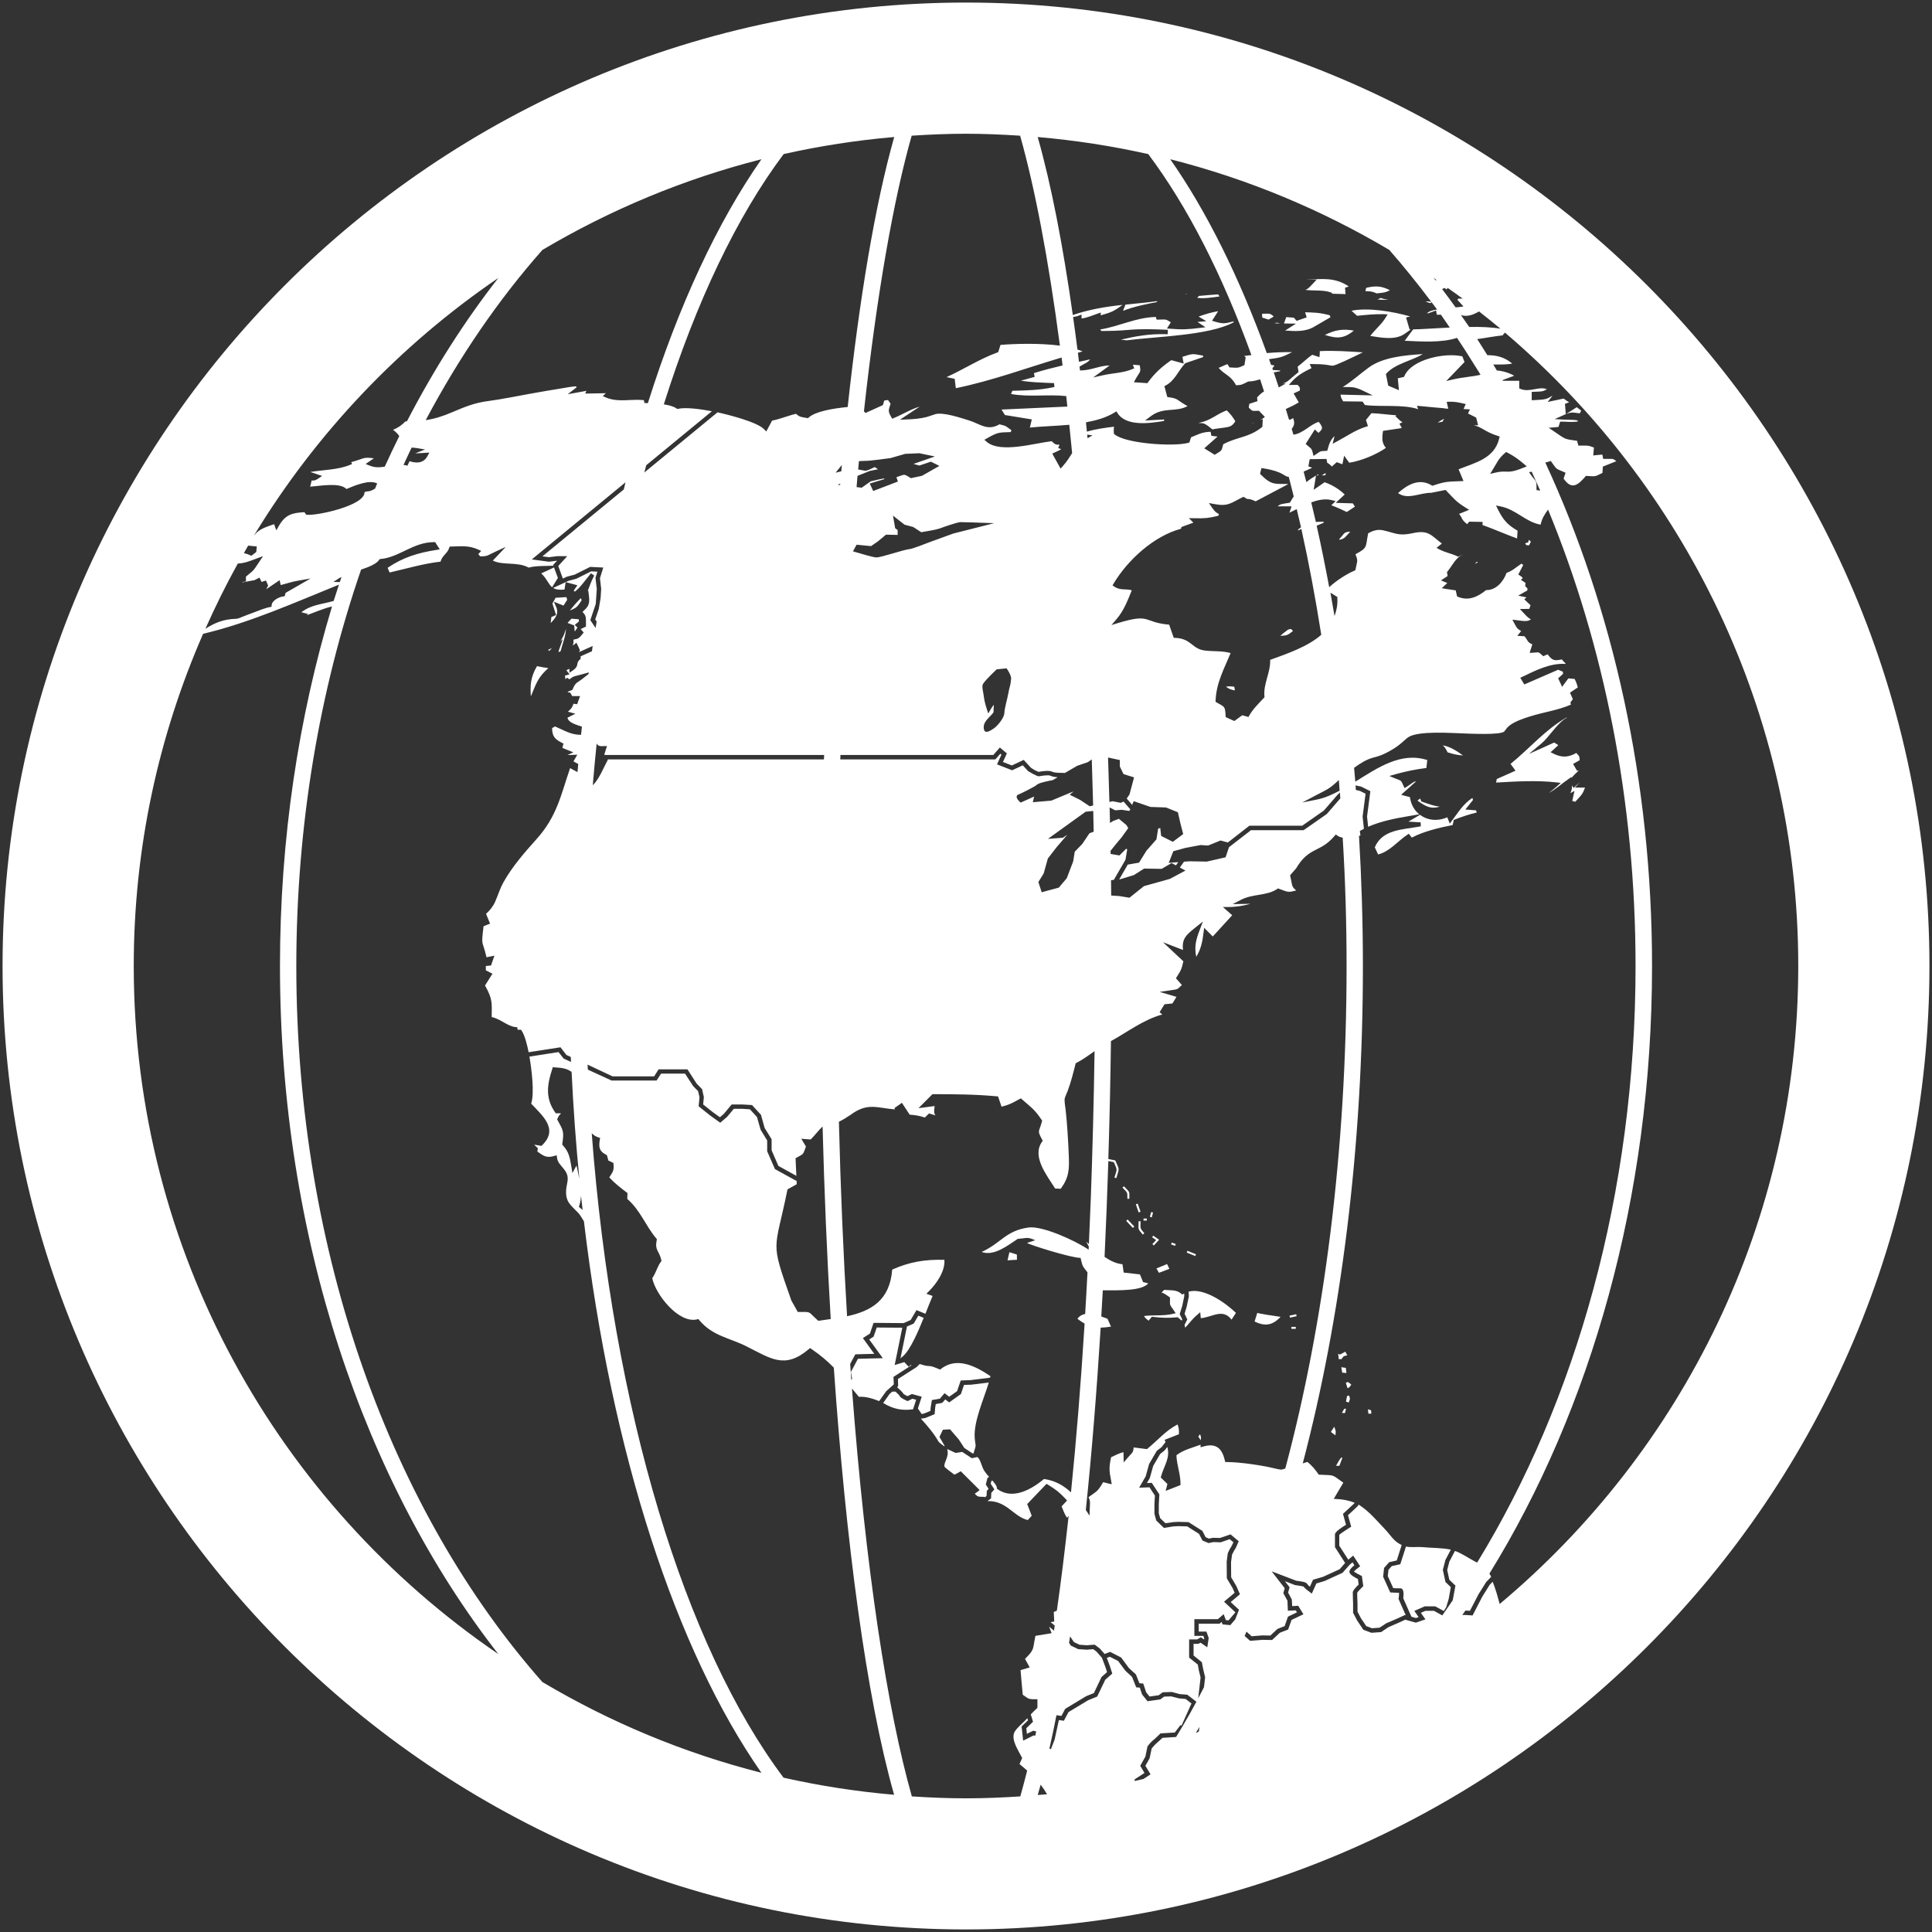 <?xml version="1.0" encoding="utf-8"?>
<!-- Generator: Adobe Illustrator 16.0.0, SVG Export Plug-In . SVG Version: 6.00 Build 0)  -->
<!DOCTYPE svg PUBLIC "-//W3C//DTD SVG 1.1//EN" "http://www.w3.org/Graphics/SVG/1.1/DTD/svg11.dtd">
<svg version="1.1" id="Слой_1" xmlns="http://www.w3.org/2000/svg" xmlns:xlink="http://www.w3.org/1999/xlink" x="0px" y="0px"
	 width="71px" height="71px" viewBox="0 0 71 71" enable-background="new 0 0 71 71" xml:space="preserve">
<rect x="0" y="0" width="71" height="71" fill="#333333" stroke="none"/>
<g>
	<path fill="#FFFFFF" d="M35.5,0.094C15.977,0.094,0.094,15.977,0.094,35.5c0,19.521,15.883,35.406,35.406,35.406
		c19.521,0,35.406-15.885,35.406-35.406C70.906,15.977,55.021,0.094,35.5,0.094z M53.992,12.015c-0.1-0.146-0.2-0.29-0.303-0.435
		c0.226,0.067,0.426,0.002,0.666-0.134c0.265,0.208,0.526,0.417,0.785,0.633C54.814,12.023,54.416,12.008,53.992,12.015z
		 M56.602,18.029c-0.021-0.003-0.045-0.006-0.065-0.009l-0.071-0.009V17.94c0-0.306-0.02-0.232-0.199-0.479l-0.076-0.111
		l0.099-0.014C56.393,17.567,56.499,17.796,56.602,18.029z M56.107,17.14l-0.127,0.05c-0.198,0.08-0.395,0.154-0.608,0.143
		c-0.163-0.007-0.259-0.001-0.421,0.037l-0.189,0.044l0.102-0.166c0.158-0.255,0.207-0.4,0.445-0.602l0.043-0.036l0.049,0.026
		c0.254,0.134,0.386,0.231,0.604,0.415L56.107,17.14z M53.545,12.416c0.199,0.298,0.396,0.604,0.587,0.913
		c0.013,0.021,0.024,0.041,0.038,0.062h0.001c0.079,0.127,0.161,0.251,0.238,0.381c-0.325,0.077-0.606,0.081-0.993,0.168
		l-0.268,0.063l0.672-0.698l-0.078-0.208c-0.62-0.149-1.854,0.097-2.129,0.717l-0.016,0.036l-0.039,0.009
		c-0.063,0.014-0.127,0.031-0.189,0.045l0.041,0.435l-0.126-0.053c-0.075-0.032-0.151-0.063-0.229-0.097l-0.039-0.018l-0.008-0.041
		c-0.023-0.114-0.046-0.229-0.068-0.343l-0.008-0.04l0.026-0.029c0.317-0.354,0.972-0.477,1.327-0.705
		c-0.658,0.04-1.467,0.114-1.982,0.492c-0.344,0.25-0.592,0.49-0.957,0.717c0.354,0.011,0.404-0.028,0.762,0.145l0.341,0.164
		l-1.185-0.029c0.014,0.107,0.029,0.137,0.098,0.247l0.709,0.008l0.025,0.034c0.02,0.032,0.041,0.062,0.063,0.093
		c0.553,0.078,1.416-0.034,1.957,0.154c-0.003-0.002-0.003-0.006-0.003-0.006l-0.038-0.12l0.122,0.012
		c0.169,0.015,0.338,0.03,0.504,0.047l0.389,0.034l-0.017,0.007c0.052,0,0.104,0.005,0.151,0.01
		c-0.014-0.053-0.025-0.106-0.037-0.158l-0.021-0.097l0.1-0.003c0.185-0.007,0.324,0.022,0.502,0.063l0.099,0.022l-0.042,0.09
		c-0.014,0.031-0.028,0.06-0.04,0.092c0.038,0.001,0.077,0.005,0.116,0.006l0.119,0.008l-0.052,0.108
		c-0.006,0.014-0.012,0.028-0.019,0.043l0.297,0.149l0.011,0.036c0.013,0.048,0.025,0.095,0.037,0.144l0.026,0.101l-0.104,0.003
		c-0.016,0-0.033,0-0.055,0c0.287,0.057,0.422,0.249,0.88,0.389l0.072,0.023l-0.019,0.074c-0.174,0.738-0.884,0.889-1.492,1.132
		l0.181,0.431l-0.116,0.005c-0.463,0.02-0.541,0.006-0.993,0.158l-0.036,0.011l-0.031-0.019c-0.453-0.268-0.883-0.025-1.229,0.287
		c0.351,0.263,0.806-0.016,1.218-0.009c0.162-0.034,0.322-0.063,0.486-0.097l0.045-0.008l0.029,0.032
		c0.285,0.297,0.338,0.387,0.697,0.613l0.136,0.086l-0.148,0.06c-0.071,0.028-0.146,0.059-0.22,0.088
		c0.039,0.046,0.07,0.094,0.102,0.161c0.033,0.084,0.118,0.156,0.197,0.217c0.018-0.02,0.03-0.039,0.045-0.058l0.023-0.033h0.041
		c0.125,0.002,0.25,0.006,0.373,0.007l0.084,0.003l-0.004,0.083c0,0.009,0,0.019-0.002,0.028c0.43,0.155,0.845,0.34,1.272,0.496
		c0.007-0.094,0.013-0.188,0.019-0.285c-0.361-0.21-0.527-0.388-0.722-0.781l-0.071-0.146l0.16,0.032
		c0.58,0.112,0.922,0.573,1.479,0.673c0.048-0.234,0.151-0.383,0.274-0.553c2.043,4.953,3.215,10.673,3.215,16.769
		c0,8.352-2.193,16.004-5.822,21.928c-0.045-0.023-0.09-0.049-0.139-0.074c-0.231-0.123-0.429-0.269-0.676-0.355l-0.205,0.391
		l-0.08,0.309l0.078,0.359l0.225,0.215l-0.096,0.52l-0.006,0.023c-0.127,0.186-0.252,0.369-0.381,0.552l-0.308-0.169h-0.312
		l-0.168,0.074l0.168,0.241l-0.352,0.12l-0.389-0.109L51.41,59.63l-0.383,0.166l-0.273,0.183l-0.355,0.025l-0.297-0.111
		l-0.224-0.334l-0.153-0.289v-0.345c0-0.004-0.011-0.26-0.011-0.405c0-0.074,0.14-0.215,0.216-0.289l-0.027-0.203
		c-0.111-0.055-0.313-0.161-0.313-0.267c0-0.079,0.103-0.176,0.183-0.239l-0.069-0.108l-0.106,0.09L49.337,57.8l-0.651,0.298
		l-0.31,0.094l-0.169,0.373l-0.082-0.066c-0.023-0.02-0.158-0.104-0.218-0.193c-0.066-0.021-0.242-0.044-0.304-0.053l-0.01-0.001
		l-0.373-0.144l0.172,0.224l-0.055,0.194l0.137,0.257l0.012,0.241l0.223-0.012l0.191,0.312l-0.436,0.207l-0.126,0.354l-0.304,0.118
		l-0.285,0.266l-0.35-0.006L45.941,60.3l-0.201-0.178c0.021-0.056,0.047-0.104,0.068-0.159l0.188,0.168l0.399-0.031l0.289,0.006
		l0.262-0.244l0.264-0.103l0.122-0.348l0.331-0.158l-0.046-0.073l-0.289,0.012l-0.015-0.366l-0.152-0.279l0.051-0.181l-0.479-0.62
		l0.902,0.345c0.096,0.014,0.361,0.036,0.398,0.112c0.033,0.046,0.072,0.082,0.105,0.108l0.114-0.256l0.372-0.109l0.609-0.279
		l0.199-0.229l-0.373-0.582V56.83c0-0.148,0-0.296,0-0.441c0-0.1,0.271-0.271,0.406-0.354l-0.111-0.401l0.404-0.375l0.025-0.034
		c-0.202-0.082-0.416-0.121-0.633-0.135l-0.135-0.007l0.069-0.117c0.095-0.157,0.188-0.317,0.283-0.479
		c-0.438-0.299-0.271-0.266-0.864-0.293l-0.041-0.002l-0.021-0.031c-0.088-0.125-0.176-0.237-0.288-0.342l-0.101-0.092l0.014-0.006
		c-0.063,0.012-0.131,0.041-0.191,0.059c1.398-5.311,2.211-11.572,2.211-18.279c0-1.624-0.051-3.219-0.143-4.785
		c0.017-0.003,0.035-0.008,0.053-0.011l-0.023-0.167l0.051-0.027c0.031-0.019,0.064-0.036,0.099-0.053l-0.048-0.453l0.109-0.836
		l-0.207-0.104l-0.15-0.034c-0.004-0.057-0.008-0.113-0.012-0.169l0.215,0.048l0.33,0.166l-0.122,0.931l0.04,0.376
		c0.476-0.208,1.005-0.31,1.512-0.395l0.366-0.063c-0.177-0.142-0.304-0.359-0.343-0.633c-0.059-0.015-0.117-0.03-0.174-0.044
		l-0.148-0.04l0.113-0.102c0.146-0.132,0.293-0.262,0.44-0.394c-0.116,0.015-0.159,0.086-0.354,0.205l-0.074,0.047L51.58,28.88
		c-0.115-0.238-0.064-0.169-0.311-0.274l-0.211-0.089l0.221-0.063c0.369-0.105,0.759-0.184,1.14-0.231
		c0.009-0.079,0.017-0.156,0.026-0.233l0.002-0.041l0.02-0.012c-0.966-0.32-1.814,0.263-2.66,0.789
		c-0.015-0.17-0.029-0.338-0.045-0.508c0.223-0.164,0.463-0.314,0.701-0.375c0.262-0.066,0.416-0.132,0.652-0.268
		c0.144-0.083,0.275-0.172,0.402-0.282c0.076-0.064,0.147-0.138,0.229-0.196c0.358-0.25,1.599-0.157,2.011-0.145
		c0.17,0.005,1.398,0.072,1.526-0.073c0.073-0.085,0.09-0.135,0.19-0.215c0.192-0.149,0.498-0.255,0.727-0.327
		c0.543-0.174,1.006-0.22,1.529-0.441c-0.002-0.017-0.006-0.032-0.01-0.047l-0.007-0.037l0.022-0.028
		c0.025-0.031,0.048-0.059,0.068-0.088l-0.105-0.241l0.285-0.191c-0.026-0.112-0.061-0.21-0.116-0.313
		c-0.075-0.007-0.152-0.014-0.229-0.021c-0.049,0.066-0.099,0.134-0.148,0.2l-0.082,0.111l-0.057-0.125
		c-0.022-0.043-0.041-0.089-0.063-0.134l-0.025-0.054l0.045-0.042c0.043-0.04,0.09-0.079,0.133-0.12
		c-0.002-0.027-0.002-0.053-0.004-0.081c-0.059-0.025-0.117-0.048-0.176-0.072l-1.242,0.54l-0.037-0.059
		c-0.022-0.037-0.043-0.073-0.064-0.108l-0.047-0.078l0.082-0.039c0.48-0.231,1.016-0.503,1.564-0.471
		c0.006-0.006,0.015-0.012,0.021-0.019c-0.054-0.042-0.093-0.085-0.14-0.146c-0.276,0.057-0.346,0.047-0.523-0.186
		c-0.039,0.018-0.076,0.033-0.113,0.048l-0.049,0.021l-0.038-0.037c-0.165-0.149-0.118-0.099-0.344-0.092l-0.115,0.005l0.033-0.109
		c0.022-0.068,0.045-0.134,0.063-0.203c-0.188-0.083-0.147-0.126-0.287-0.298c-0.039-0.002-0.072-0.004-0.108-0.006l-0.155-0.009
		l0.098-0.123c0.013-0.02,0.025-0.037,0.041-0.054c-0.131-0.078-0.15-0.094-0.248-0.28l-0.073-0.136l0.151,0.016
		c0.179,0.019,0.381,0.078,0.531-0.025c-0.113-0.068-0.168-0.129-0.279-0.25l-0.127-0.134l0.185-0.002
		c0.056-0.002,0.106-0.002,0.161-0.003c0.016-0.043,0.029-0.088,0.046-0.134c-0.056-0.052-0.11-0.104-0.166-0.155l-0.063-0.063
		l0.065-0.058c0.007-0.003,0.009-0.008,0.017-0.012c-0.031-0.006-0.063-0.014-0.094-0.02l-0.213-0.045l0.189-0.107
		c0.051-0.026,0.098-0.054,0.146-0.083c0.003-0.022,0.008-0.046,0.008-0.069c-0.02-0.022-0.041-0.045-0.061-0.065l-0.025-0.028
		l0.004-0.036c0.002-0.027,0.006-0.054,0.008-0.08c-0.027-0.018-0.056-0.036-0.08-0.054l-0.088-0.057l0.065-0.063
		c-0.021-0.04-0.038-0.054-0.099-0.093l-0.063-0.04l0.181-0.352c-0.021-0.018-0.045-0.032-0.067-0.047
		c-0.206,0.137-0.296,0.243-0.548,0.341c-0.111,0.319-0.391,0.641-0.748,0.629c-0.301,0.245-0.643,0.41-1.029,0.25l-0.04-0.018
		l-0.009-0.042c-0.014-0.059-0.025-0.119-0.04-0.179c-0.117-0.018-0.231-0.036-0.349-0.052l-0.164-0.027l0.121-0.113
		c0.025-0.027,0.054-0.053,0.082-0.079c-0.03-0.013-0.062-0.023-0.09-0.036l-0.142-0.06l0.128-0.083
		c0.04-0.025,0.077-0.051,0.115-0.076c-0.006-0.036-0.012-0.074-0.016-0.11l-0.008-0.034l0.023-0.028
		c0.182-0.221,0.285-0.486,0.549-0.613c-0.002-0.001-0.002-0.001-0.002-0.003c-0.037,0.021-0.078,0.041-0.116,0.06l-0.036,0.019
		l-0.037-0.018c-0.219-0.104-0.428-0.133-0.654-0.25l-0.109-0.059l0.098-0.079c0.03-0.025,0.064-0.052,0.099-0.079
		c-0.39-0.293-0.486-0.512-1.063-0.383c-0.53,0.116-0.631,0.001-1.091-0.103c-0.208-0.046-0.375,0.009-0.555,0.107
		c-0.104,0.513-0.004,0.524-0.467,0.772c0.102,0.256,0.065,0.234,0.004,0.546l-0.01,0.042l-0.037,0.017
		c-0.28,0.118-0.658,0.361-0.922,0.605c-0.144-0.768-0.295-1.522-0.461-2.259c0.082-0.035,0.166-0.07,0.248-0.105
		c0.006-0.014,0.012-0.027,0.016-0.041c-0.104,0-0.2,0.001-0.293,0.008c-0.057-0.242-0.113-0.479-0.17-0.717
		c0.25-0.094,0.504-0.148,0.752-0.086l0.143,0.035l-0.104,0.103c-0.018,0.018-0.035,0.034-0.054,0.052
		c0.194,0.07,0.384,0.158,0.569,0.247c0.102-0.066,0.199-0.132,0.299-0.197c-0.023-0.04-0.051-0.08-0.077-0.12
		c-0.143-0.002-0.286-0.007-0.43-0.013l-0.199-0.007l0.146-0.134c0.061-0.057,0.123-0.115,0.184-0.172
		c-0.202-0.199-0.477-0.363-0.74-0.451c-0.082,0.058-0.162,0.112-0.242,0.17l-0.16,0.109l0.033-0.191
		c0.016-0.09,0.03-0.184,0.045-0.275l0.011-0.061c-0.136,0.08-0.249,0.159-0.356,0.242c-0.031-0.129-0.064-0.256-0.1-0.384
		c0.094-0.042,0.188-0.083,0.316-0.142c-0.024-0.009-0.053-0.019-0.08-0.028l-0.062-0.022l0.013-0.068
		c0.01-0.043,0.016-0.088,0.023-0.131l0.014-0.066l0.065-0.001c0.161-0.002,0.321-0.005,0.481-0.007l0.071-0.001l0.01,0.067
		c0.005,0.026,0.011,0.049,0.015,0.073c0.074,0.042,0.127,0.088,0.17,0.14c0.048-0.042,0.095-0.085,0.142-0.127l0.038-0.033
		l0.046,0.015c0.056,0.02,0.106,0.042,0.163,0.06c0.01-0.044,0.018-0.088,0.027-0.133l0.037-0.183l0.107,0.152
		c0.027,0.036,0.055,0.072,0.081,0.108c0.427-0.066,0.985-0.292,1.347-0.545c-0.144-0.168-0.146-0.326-0.115-0.564l0.008-0.061
		l0.689-0.103c-0.015-0.031-0.027-0.059-0.045-0.087l-0.039-0.073l0.074-0.039c0.014-0.006,0.027-0.013,0.039-0.02
		c-0.063-0.026-0.104-0.063-0.202-0.16l-0.063-0.063l0.037-0.03c-0.303-0.015-0.596-0.066-0.916-0.075
		c-0.065,0.083-0.133,0.167-0.201,0.25c0.018,0.048,0.031,0.098,0.048,0.146l0.026,0.079l-0.078,0.024
		c-0.399,0.127-0.695,0.345-1.057,0.537l-0.164,0.088l0.047-0.181c0.011-0.036,0.016-0.068,0.02-0.1
		c-0.135,0.13-0.189,0.258-0.247,0.48l-0.017,0.057l-0.059,0.005c-0.209,0.012-0.177,0.004-0.348,0.12l-0.098,0.066l-0.028-0.114
		c-0.042-0.179-0.075-0.162-0.207-0.281l-0.054-0.046l0.338-0.533l0.07,0.067c0.02,0.019,0.041,0.04,0.063,0.059
		c0.188-0.159,0.153-0.216,0.01-0.405c-0.332,0.105-0.565,0.421-0.93,0.472c-0.021-0.071-0.043-0.14-0.063-0.211
		c0.077-0.104,0.118-0.193,0.067-0.357l-0.013-0.042c-0.021,0.013-0.049,0.027-0.086,0.045L47.4,15.43l-0.035-0.024
		c-0.038-0.125-0.074-0.251-0.113-0.375c0.166-0.073,0.314-0.144,0.477-0.244l-0.19-0.33l0.082-0.036
		c0.049-0.023,0.099-0.046,0.147-0.068c0.008-0.125,0.006-0.108-0.08-0.209c-0.045,0-0.092,0.001-0.137,0.001l-0.188,0.003
		l0.125-0.139c0.199-0.22,0.447-0.355,0.709-0.48c-0.006-0.013-0.012-0.023-0.016-0.037l-0.05-0.113h0.122
		c0.176,0,0.352,0.006,0.523,0.032c0.061,0.007,0.143,0.029,0.201,0.029c0.098,0,0.726-0.304,1.105-0.491
		c-0.529-0.034-1.045-0.072-1.58-0.045c0,0.041-0.003,0.078-0.004,0.117l-0.009,0.104l-0.099-0.033
		c-0.057-0.017-0.109-0.034-0.162-0.053c-0.182,0.115-0.354,0.298-0.539,0.433c0.008,0.053,0.016,0.106,0.024,0.158l0.007,0.048
		l-0.039,0.028c-0.276,0.217-0.34,0.333-0.539,0.386h0.113l-0.26,0.147c-0.063-0.185-0.121-0.372-0.184-0.554
		c0.074-0.013,0.147-0.026,0.22-0.04c0.009-0.009,0.017-0.02,0.022-0.029c-0.063-0.005-0.123-0.008-0.187-0.013l-0.086-0.005
		c-0.009-0.02-0.015-0.041-0.021-0.061l0.045-0.062c0.012-0.014,0.021-0.029,0.032-0.043c-0.041-0.008-0.083-0.016-0.125-0.024
		c-0.024-0.071-0.051-0.139-0.075-0.208c0.414-0.058,0.455-0.06,0.85-0.258c-0.336-0.005-0.635,0.008-0.932,0.034
		c-1.014-2.797-2.21-5.21-3.548-7.124c2.864,0.726,5.568,1.861,8.05,3.333c0.252,0.286,0.5,0.582,0.742,0.882v0.006
		c0.004,0,0.004,0,0.006,0.001c0.272,0.333,0.537,0.674,0.797,1.022c-0.069-0.021-0.138-0.027-0.211-0.013l0.168,0.058l0.054-0.032
		c0.065,0.089,0.134,0.173,0.2,0.264c-0.166,0.029-0.316,0.069-0.371,0.143c0.041,0.001,0.101-0.017,0.242-0.072l0.092-0.036
		l0.027,0.159c0.053,0,0.104,0,0.153,0c0.108,0.154,0.215,0.313,0.323,0.47c-0.506,0.025-0.988,0.061-1.346,0.069l-0.203,0.272
		c-0.036,0.049-0.07,0.097-0.106,0.145C52.212,12.551,52.98,12.604,53.545,12.416z M13.27,20.933
		c0.288-0.098,0.558-0.205,0.663-0.356l0.021-0.032l0.039-0.003c0.684-0.063,1.191-0.619,1.958-0.619h0.043l0.022,0.039
		c0.027,0.04,0.052,0.081,0.078,0.122l0.066,0.104l-0.122,0.021c-0.688,0.109-1.221,0.271-1.794,0.658
		c0.018,0.042,0.034,0.083,0.053,0.124l0.02,0.048c0.621-0.141,1.23-0.325,1.872-0.399c0.066-0.233,0.246-0.29,0.317-0.5
		l0.018-0.054l0.059-0.001c0.381-0.008,0.636-0.049,0.997,0.113l0.104,0.047l-0.075,0.083c-0.012,0.012-0.021,0.022-0.031,0.034
		c0.021,0.026,0.043,0.054,0.065,0.083c0.29,0.005,0.274-0.039,0.559-0.169l0.384-0.178l-0.29,0.309
		c-0.063,0.064-0.122,0.129-0.185,0.194c0.369,0.188,0.902,0.031,1.318,0.258c0.239-0.063,0.444-0.055,0.69-0.063l0.219-0.007
		l-0.011-0.027l0.146-0.157l-0.301,0.038l-0.629-0.085l3.444-2.833c-0.021,0.086-0.042,0.175-0.063,0.262l-2.99,2.458l0.237,0.032
		l0.304-0.038h0.37L20.516,20.8l0.168,0.459l-0.001,0.005l0.152-0.072l0.286-0.075l0.568-0.284l0.481,0.024l-0.122,0.391
		l0.045,0.394l-0.021,0.334c-0.024,0.135-0.047,0.272-0.069,0.408l-0.129,0.38l0.053,0.079c-0.013,0.078-0.027,0.157-0.04,0.235
		l-0.193-0.289l0.2-0.596l0.037-0.548l-0.047-0.412l0.07-0.224l-0.229-0.012l-0.544,0.271l-0.29,0.078l-0.563,0.261
		c0.089,0.054,0.213,0.079,0.418,0.059c0.009-0.061,0.019-0.121,0.027-0.184l0.017-0.089l0.087,0.023
		c0.077,0.021,0.152,0.04,0.229,0.062l0.113,0.03l-0.066,0.097c-0.022,0.031-0.047,0.063-0.068,0.098L21.1,21.72
		c0.008,0.008,0.018,0.017,0.025,0.023c0.209-0.16,0.379-0.419,0.546-0.617l0.047-0.058l0.12,0.083l-0.032,0.064
		c-0.088,0.165-0.144,0.345-0.214,0.518l0.026-0.037l0.027,0.22c0.039,0.321-0.054,0.396-0.239,0.574
		c0.153,0.143,0.123,0.223,0.128,0.483l0.001,0.052l-0.048,0.023c-0.045,0.022-0.088,0.042-0.134,0.064l-0.013,0.006
		c0.021,0.024,0.042,0.05,0.063,0.073l0.047,0.052l-0.042,0.055c-0.147,0.182-0.164,0.173-0.334,0.208
		c0.009,0.081-0.004,0.148-0.021,0.218c0.014-0.013,0.033-0.027,0.052-0.042l0.08-0.063l0.042,0.092
		c0.026,0.048,0.047,0.099,0.069,0.148l0.019,0.038l-0.02,0.036c-0.007,0.011-0.013,0.023-0.021,0.034l0.506-0.227
		c-0.01,0.063-0.019,0.129-0.027,0.194l-0.416,0.186v0.094l-0.031,0.026c-0.158,0.132-0.005,0.231-0.252,0.397l-0.13,0.088
		l0.004-0.145c-0.038,0.015-0.075,0.032-0.113,0.048c0.016,0.019,0.029,0.04,0.043,0.06l0.071,0.093l-0.112,0.033
		c-0.019,0.007-0.038,0.013-0.057,0.018l0.023,0.129c0.005-0.003,0.007-0.007,0.01-0.009l0.049-0.047l0.055,0.039
		c0.012,0.008,0.023,0.015,0.033,0.022c0.146-0.129,0.21-0.116,0.415-0.173l0.293-0.082c-0.002,0.018-0.005,0.037-0.007,0.055
		l-0.212,0.169c-0.209,0.167-0.26,0.124-0.371,0.386l-0.014,0.032l-0.031,0.013c-0.046,0.017-0.09,0.034-0.134,0.053
		c-0.002,0.007-0.004,0.013-0.005,0.021c0.017,0.001,0.033,0.005,0.052,0.007l0.038,0.007l0.019,0.031
		c0.02,0.034,0.038,0.063,0.056,0.097c0.06,0,0.117,0,0.175,0h0.113l-0.039,0.108c-0.014,0.043-0.03,0.086-0.046,0.126l-0.021,0.063
		l-0.064-0.008c-0.022-0.001-0.047-0.005-0.071-0.008c-0.05,0.153-0.108,0.204-0.206,0.291c0.022,0.006,0.046,0.012,0.07,0.019
		l0.205,0.057l-0.191,0.095c-0.032,0.017-0.064,0.032-0.099,0.05c0.033,0.187,0.323,0.257,0.531,0.33
		c-0.01,0.099-0.021,0.199-0.033,0.299c-0.37,0.005-0.609-0.161-0.958-0.308c-0.038,0.022-0.071,0.042-0.107,0.063
		c0.01,0.29,0.084,0.396,0.359,0.537l0.06,0.029l-0.016,0.063c-0.008,0.032-0.018,0.065-0.024,0.097
		c0.077,0.031,0.151,0.063,0.229,0.093l0.174,0.07l-0.172,0.079c-0.015,0.007-0.032,0.015-0.047,0.021
		c0.071-0.002,0.146-0.006,0.218-0.007l0.146-0.007l-0.072,0.128c-0.021,0.039-0.046,0.08-0.068,0.12
		c0.068,0.036,0.126,0.067,0.175,0.095c-0.009,0.1-0.021,0.198-0.028,0.298c-0.074-0.037-0.15-0.082-0.271-0.148
		c-0.344,1.005-0.479,1.771-1.241,2.619c-0.421,0.466-0.896,1.016-1.202,1.566c-0.141,0.253-0.195,0.459-0.305,0.711
		c-0.081,0.188-0.195,0.326-0.341,0.461c0.038,0.096,0.075,0.19,0.116,0.283l0.032,0.077l-0.079,0.03
		c-0.054,0.022-0.106,0.044-0.161,0.066c-0.091,0.782-0.049,0.46,0.109,1.14c0.051-0.012,0.103-0.021,0.15-0.031l0.141-0.028
		l-0.047,0.134c-0.02,0.059-0.041,0.118-0.061,0.177l-0.013,0.047l-0.053,0.007c-0.047,0.005-0.095,0.009-0.142,0.014
		c0,0.053,0,0.104,0,0.159c0.056,0.028,0.11,0.057,0.164,0.085l0.079,0.041l-0.273,0.432c0.285,0.508,0.25,0.637,0.245,1.159
		c0.345,0.077,0.583,0.342,0.875,0.369l0.067,0.006l0.007,0.069c0,0.008,0,0.017,0.001,0.022c0.028,0,0.057,0,0.083,0h0.044
		l0.025,0.036c0.12,0.178,0.208,0.548,0.255,0.791l1.172-0.181l0.217,0.282l0.162,0.074c0.002,0.061,0.004,0.12,0.006,0.182
		l-0.271-0.125l-0.186-0.237l-1.07,0.166c0.078,0.44,0.193,1.353,0.064,1.729c0.418,0.444,1.01,0.932,0.41,1.521l-0.033,0.032
		l-0.042-0.009c-0.074-0.014-0.149-0.025-0.228-0.037l0.14,0.132l-0.007,0.042c-0.003,0.025-0.01,0.051-0.013,0.078
		c0.213,0.152,0.332,0.252,0.618,0.164l0.092-0.028l0.013,0.097c0.042,0.326,0.476,0.438,0.38,0.896
		c-0.052,0.245-0.092,0.524,0.051,0.745c0.089,0.136,0.239,0.264,0.351,0.383c0.086,0.094,0.139,0.206,0.207,0.309
		c1.017,8.551,3.385,15.771,6.523,20.266c-2.864-0.728-5.568-1.862-8.05-3.336c-5.516-6.242-9.043-15.719-9.043-26.314
		C10.892,30.289,11.748,25.351,13.27,20.933z M12.488,21.391l-0.236-0.006l0.221-0.143c0.02-0.013,0.054-0.023,0.076-0.035
		C12.528,21.269,12.509,21.329,12.488,21.391z M15.127,16.449c0.068,0.005,0.139,0.007,0.208,0.02l0.285,0.049l-0.363,0.144
		l0.521-0.029L15.71,16.76c-0.148,0.275-0.41,0.269-0.66,0.189l-0.005,0.01c-0.012,0.032-0.028,0.061-0.043,0.093l-0.029,0.063
		l-0.067-0.02c-0.026-0.007-0.052-0.001-0.078-0.005C14.927,16.876,15.023,16.66,15.127,16.449z M47.704,19.495
		c0.041-0.019,0.08-0.038,0.12-0.056c0.277,1.251,0.521,2.552,0.732,3.891c-0.508,0.44-1.248,0.691-1.877,0.919
		c0.01,0.488-0.253,0.87-0.212,1.337l0.003,0.037l-0.025,0.027c-0.188,0.202-0.397,0.4-0.534,0.644L45.88,26.35l-0.062-0.019
		c-0.057-0.014-0.11-0.029-0.166-0.046c-0.086,0.063-0.168,0.124-0.252,0.184l-0.039,0.028l-0.043-0.019
		c-0.076-0.035-0.152-0.069-0.229-0.104l-0.044-0.02l-0.004-0.049c-0.023-0.369-0.031-0.312-0.329-0.491l-0.043-0.026l0.004-0.048
		c0.027-0.652,0.312-1.16,0.552-1.74c-0.317-0.091-0.615-0.053-0.946-0.093c-0.482-0.058-0.488-0.438-1.089-0.466l-0.055-0.001
		l-0.169-0.484c-0.959-0.082-0.66-0.427-1.85-0.068l-0.27,0.082l0.183-0.214c0.272-0.313,0.409-0.684,0.563-1.061
		c-0.188-0.071-0.419,0.019-0.645-0.14l-0.063-0.043l0.04-0.065c0.519-0.869,1.479-1.749,2.475-2.015
		c0.002-0.008,0.004-0.017,0.008-0.023l0.011-0.042l0.438-0.159c-0.006-0.008-0.016-0.017-0.023-0.023l-0.142-0.144l0.201,0.004
		c0.403,0.008,0.503-0.003,0.879-0.089c0.01-0.021,0.019-0.041,0.025-0.063c-0.122-0.068-0.154-0.098-0.257-0.242l-0.112-0.164
		l0.194,0.036c0.515,0.097,0.603-0.035,1.037-0.247l0.039-0.019l0.036,0.021c0.021,0.015,0.086,0.055,0.111,0.06
		c0.1-0.006,0.206,0.042,0.299,0.086l1.199-0.633c0,0,0-0.002,0-0.003c-0.472-0.018-0.593,0.066-1.005-0.343l-0.032-0.033
		l0.012-0.046c0.009-0.031,0.015-0.063,0.023-0.092l0.018-0.073l0.074,0.011c0.75,0.119,0.754,0.31,0.93,0.312
		c0.062,0.237,0.123,0.477,0.182,0.719c-0.041,0.064-0.081,0.122-0.121,0.196l-0.02,0.034l-0.038,0.006
		c-0.282,0.049-0.304,0.036-0.414,0.129h0.512l-0.034,0.107c-0.015,0.042-0.027,0.083-0.041,0.126
		c0.086-0.04,0.178-0.086,0.266-0.132c0.054,0.223,0.107,0.444,0.158,0.67c-0.037,0.027-0.074,0.048-0.108,0.083
		C47.704,19.473,47.704,19.483,47.704,19.495z M48.893,21.782c0.07,0.044,0.144,0.087,0.213,0.131l0.039,0.022l0.002,0.042
		c0.015,0.253-0.033,0.466-0.104,0.663C48.991,22.354,48.943,22.066,48.893,21.782z M49.486,35.5c0,6.807-0.829,13.146-2.252,18.467
		c-0.047,0.012-0.09,0.033-0.143,0.041h-0.007H47.08c-0.075,0-0.413-0.088-0.506-0.105c-0.354-0.067-0.715-0.121-1.076-0.153
		c-0.137-0.013-0.271-0.019-0.408-0.021h-0.063l-0.016-0.063c-0.104-0.445-0.324-0.642-0.787-0.508l-0.104,0.028v-0.094
		l-0.006,0.001c-0.313,0.12-0.61,0.179-0.881,0.386c0.01,0.354,0.149,0.682,0.149,1.039v0.057l-0.052,0.021
		c-0.115,0.044-0.229,0.089-0.346,0.136l-0.148,0.057l0.041-0.154c0.01-0.031,0.017-0.068,0.024-0.101
		c-0.068-0.068-0.141-0.136-0.211-0.205l-0.034-0.033l0.014-0.047c0.121-0.417,0.339-0.67,0.229-1.075l-0.098,0.126l-0.166,0.132
		l-0.255,0.438l-0.126,0.449l-0.105,0.182l0.178-0.008l0.279,0.427l-0.021,0.36v0.332l0.05,0.18l0.194,0.186l0.28-0.041l0.2-0.011
		l0.368,0.011l0.509,0.321l0.12,0.233l0.12,0.051l0.144-0.029l0.262,0.006l0.389-0.132l0.301,0.252l-0.025,0.056
		c-0.021,0.049-0.084,0.209-0.126,0.259c-0.034,0.051-0.065,0.123-0.095,0.18l-0.036,0.272l0.004,0.558l0.192,0.324l0.131,0.299
		l-0.34,0.287l0.305,0.284c-0.047,0.117-0.092,0.24-0.139,0.355l-0.18,0.209l-0.285-0.027l-0.033-0.09l-0.078,0.065h-0.765v0.289
		h0.284l0.083,0.235l-0.052,0.343l-0.246-0.17L44.04,60.41h-0.177v0.428l0.305,0.248l0.05,0.262l0.07,0.291l-0.042,0.366
		c-0.07,0.138-0.142,0.272-0.212,0.405l0.087-0.762l-0.065-0.267l-0.037-0.209L43.7,60.916v-0.669h0.295l0.135-0.076l0.117,0.078
		l0.008-0.042l-0.033-0.09h-0.33v-0.614h0.866l0.211-0.183l0.081,0.218l0.099,0.01l0.252-0.296l-0.418-0.391l0.39-0.327
		l-0.078-0.177l-0.21-0.354l-0.005-0.614l0.041-0.312l0.007-0.013c0.014-0.026,0.074-0.166,0.116-0.217
		c0.028-0.047,0.057-0.111,0.083-0.17l-0.137-0.113l-0.33,0.115l-0.271-0.008l-0.177,0.036l-0.221-0.093l-0.129-0.247l-0.432-0.273
		l-0.318-0.009l-0.185,0.009l-0.354,0.056l-0.282-0.274l-0.066-0.245v-0.359l0.017-0.31l-0.198-0.304l-0.381,0.013l0.241-0.417
		l0.125-0.452l0.281-0.483l0.177-0.137l0.148-0.19l-0.037-0.079l0.081-0.032c0.146-0.057,0.296-0.114,0.445-0.173
		c0.008-0.172-0.001-0.218-0.049-0.361c-0.434,0.225-0.722,0.577-1.099,0.885l-0.027,0.022l-0.033-0.004
		c-0.152-0.021-0.305-0.039-0.455-0.058c-0.012,0.205-0.064,0.197-0.226,0.387l-0.14,0.165l-0.004-0.216
		c-0.003-0.055-0.003-0.11-0.005-0.164c-0.164,0.047-0.297,0.111-0.454,0.188c-0.077,0.371-0.076,0.479,0.002,0.869l0.022,0.123
		l-0.124-0.027c-0.063-0.016-0.128-0.031-0.191-0.048c-0.207,0.351-0.223,0.324-0.538,0.55c0.079,0.164,0.051,0.217,0.045,0.422
		l-0.007,0.259l-0.138-0.209c0.221-2.109,0.401-4.362,0.546-6.701c0.111-0.003,0.234-0.015,0.38-0.037
		c-0.042-0.097-0.086-0.194-0.129-0.291c-0.072-0.024-0.15-0.056-0.228-0.082c0.02-0.319,0.036-0.639,0.055-0.961
		c0.615,0.001,1.445,0.022,1.671-0.257c-0.064-0.016-0.13-0.031-0.19-0.046c-0.038-0.095-0.075-0.188-0.116-0.283l-0.597-0.067
		c-0.014-0.103-0.03-0.203-0.044-0.306c-0.233-0.021-0.451-0.129-0.659-0.271c0.055-1.16,0.101-2.336,0.139-3.521
		c0.067,0.015,0.136,0.026,0.202,0.04c0.139,0.324,0.12,0.227,0.022,0.568c0.022,0.007,0.047,0.013,0.069,0.02
		c0.116-0.398,0.122-0.271-0.038-0.652l-0.255-0.05c0.045-1.438,0.077-2.886,0.096-4.334c0.633-0.348,1.175-0.778,1.886-0.979
		c-0.012-0.012-0.028-0.023-0.04-0.035l-0.058-0.045l0.037-0.063c0.04-0.064,0.082-0.132,0.123-0.199l0.022-0.033l0.037-0.004
		c0.085-0.01,0.17-0.019,0.252-0.025c0.051-0.082,0.102-0.162,0.149-0.243l-0.619-0.183l0.367-0.053
		c0.321-0.051,0.264-0.02,0.451-0.201l-0.219-0.246l0.033-0.053c0.173-0.268,0.173-0.293,0.24-0.571l-0.749-0.702l0.392,0.153
		c0.114,0.043,0.229,0.088,0.344,0.132c-0.051-0.43,0.136-0.567,0.496-0.856l0.235-0.187l-0.107,0.28
		c-0.161,0.419-0.208,0.636-0.138,1.017c0.172-0.281,0.229-0.549,0.27-0.901l0.021-0.167l0.317,0.319l0.714-0.78l-0.343-0.303h0.215
		c0.279,0,0.542-0.048,0.802-0.118l-0.657,0.012l0.309-0.16c0.433-0.224,0.943-0.139,1.324-0.394l0.037-0.024l0.037,0.017
		c0.383,0.145,0.348,0.123,0.629,0.059c-0.185-0.156-0.136-0.173-0.217-0.517l-0.009-0.04l0.222-0.255
		c0.479-0.809,0.885-0.567,1.407-1.187l0.051-0.058l0.06,0.043c0.058,0.04,0.123,0.062,0.193,0.073
		C49.438,32.322,49.486,33.897,49.486,35.5z M20.494,41.17l-0.021-0.036l0.019-0.036c0.037-0.087,0.063-0.123,0.119-0.168
		c-0.003-0.005-0.007-0.01-0.009-0.016c-0.046,0-0.092-0.001-0.138-0.001l-0.042-0.002l-0.022-0.033
		c-0.369-0.526-0.293-1.021-0.104-1.598l0.019-0.06l0.063,0.004c0.318,0.016,0.47,0.056,0.628,0.168
		c0.063,1.334,0.159,2.643,0.285,3.926c-0.032-0.161-0.068-0.323-0.104-0.485c-0.013,0.022-0.025,0.046-0.039,0.067l-0.112,0.211
		l-0.038-0.235c-0.055-0.317-0.083-0.538-0.311-0.783l-0.025-0.028l0.004-0.039C20.729,41.586,20.703,41.552,20.494,41.17z
		 M21.297,27.576l0.005-0.016c-0.001,0.005-0.001,0.011-0.001,0.017L21.297,27.576z M24.923,15.023l-0.034,0.008l-0.028-0.021
		c-0.117-0.081-0.287-0.123-0.466-0.15c1.186-3.761,2.686-6.907,4.404-9.198c1.324-0.297,2.68-0.508,4.063-0.627
		c-0.703,2.48-1.275,5.924-1.71,9.922c-0.52,0.05-1.178,0.158-1.43,0.384l-0.032,0.027l-0.039-0.007
		c-0.206-0.041-0.248-0.022-0.398-0.153c-0.295,0.067-0.578,0.192-0.879,0.249l-0.214,0.4l-0.079-0.082
		c-0.251-0.264-1.294-0.53-1.713-0.622l-2.69,2.212c0.023-0.09,0.047-0.179,0.072-0.269l2.411-1.983
		C25.783,15.042,25.226,14.958,24.923,15.023z M35.027,13.91l0.057,0.011l0.042,0.345c1.328-0.272,2.593-0.743,3.887-1.127
		c0.012,0.097,0.024,0.193,0.036,0.291c-0.353,0.083-0.704,0.174-1.051,0.281c0.005,0.022,0.007,0.045,0.011,0.066l0.013,0.074
		l-0.072,0.019c-0.144,0.04-0.286,0.079-0.434,0.119c0.38,0.063,0.764,0.071,1.149,0.088l0.072,0.002l0.012,0.144l-0.069,0.013
		c-0.49,0.104-0.979,0.113-1.474,0.125c-0.019,0.039-0.034,0.079-0.052,0.118c0.665,0.122,1.355,0.004,2.029,0.077
		c0.015,0.126,0.028,0.257,0.042,0.385l-2.419,0.11c0.041,0.066,0.083,0.134,0.124,0.201c0.302,0.049,0.603,0.098,0.903,0.147
		l0.085,0.013l-0.02,0.086c-0.018,0.071-0.033,0.144-0.051,0.215c0.458-0.047,0.958-0.058,1.449-0.103
		c0.036,0.341,0.071,0.689,0.104,1.042c-0.094,0.147-0.187,0.306-0.347,0.484l-0.079,0.084l-0.054-0.1
		c-0.07-0.125-0.14-0.25-0.208-0.375l-0.041-0.076l0.079-0.037c0.093-0.045,0.174-0.074,0.249-0.126
		c-0.01-0.005-0.021-0.008-0.032-0.012l-0.079-0.028l0.03-0.077c0.005-0.016,0.011-0.032,0.018-0.046
		c-0.129-0.001-0.16-0.001-0.287-0.129c-0.633,0.071-1.875,0.452-2.385,0.026l-0.088-0.077l0.1-0.058
		c0.41-0.232,0.43-0.209,0.864-0.226c0.023-0.029,0.024-0.038,0.023-0.074c-0.217-0.152-0.157-0.145-0.433-0.212
		c-0.447,0.262-0.717-0.021-1.132-0.147c-0.273-0.083-0.936-0.31-1.228-0.225c-0.107,0.032-0.206,0.074-0.316,0.104
		c-0.22,0.057-0.46,0.078-0.688,0.087l-0.293,0.011l0.725-0.479c-0.322,0.091-0.637,0.291-0.945,0.417l-0.064,0.026l-0.037-0.061
		c-0.142-0.244-0.086-0.258-0.024-0.49c-0.031-0.046-0.062-0.092-0.093-0.135c-0.047,0.005-0.093,0.011-0.139,0.018
		c-0.015,0.043-0.025,0.088-0.039,0.132l-0.01,0.036l-0.638,0.289l-0.039-0.038c-0.008-0.007-0.013-0.013-0.021-0.02
		c0.478-4.333,1.089-7.786,1.754-10.131c0.66-0.043,1.323-0.072,1.993-0.072s1.332,0.029,1.993,0.072
		c0.535,1.892,1.038,4.503,1.462,7.715c-0.755-0.1-1.688-0.068-2.183-0.027c-0.022,0.077-0.049,0.154-0.073,0.231l-0.014,0.039
		l-0.038,0.012c-0.646,0.236-1.229,0.618-1.859,0.902C34.867,13.874,34.948,13.893,35.027,13.91z M41.289,28.448l0.387,0.12
		l-0.167,0.626l-0.103,0.152l0.199,0.233l0.058-0.136l0.618,0.212l0.567,0.019l0.438,0.175l0.097,0.424l0.099,0.379l-0.381,0.284
		l-0.43-0.216l-0.033-0.292l-0.077,0.023l-0.063,0.396l-0.367,0.417l-0.272,0.438l-0.415,0.072l-0.314,0.544l0.021-0.002l0.52-0.158
		l0.375-0.238l0.646,0.01l0.364-0.214l0.159,0.087l0.085-0.12L42.95,31.71l0.17-0.429l0.436-0.119l0.567-0.107l0.271,0.019
		l0.46-0.186l0.269,0.073l0.792-0.617h1.941l0.793-0.554l0.496-0.571l0.095-0.095c0.006,0.072,0.011,0.144,0.017,0.216l-0.497,0.574
		l-0.854,0.596h-1.934l-0.807,0.625l-0.126,0.371l-0.688,0.157l-0.639-0.011l-0.2,0.015l-0.153,0.214l0.205,0.112l-0.572,0.306
		l-0.952,0.266l-0.532,0.426l-0.375-0.061l-0.297-0.02c-0.001-0.188-0.003-0.376-0.006-0.564l0.102-0.01l0.429-0.74l0.064-0.384
		l-0.04-0.021l-0.245,0.246l-0.326-0.055c0-0.038-0.001-0.077-0.001-0.115l0.207-0.258l0.199-0.237l0.244-0.339l-0.069-0.114
		l-0.275-0.228l-0.219,0.083l-0.108,0.071c-0.004-0.19-0.01-0.381-0.014-0.57l0.208,0.104l0.234-0.019l0.279,0.042l0.041-0.057
		l-0.25-0.288l-0.104,0.047l-0.296-0.059l-0.12,0.026c-0.015-0.546-0.031-1.091-0.049-1.633l0.433,0.094v0.238L41.289,28.448z
		 M49.203,28.666c0.011,0.129,0.018,0.261,0.027,0.391c-0.269,0.143-0.539,0.265-0.814,0.322l-0.559,0.113l0.504-0.266
		c0.158-0.085,0.392-0.191,0.535-0.298C49,28.852,49.104,28.756,49.203,28.666z M39.333,60.148l0.132,0.196l0.204,0.099l0.268,0.019
		l0.293-0.021l0.186,0.14l0.178,0.202l0.203-0.078l0.405,0.208l0.283,0.385l0.259,0.237l0.129,0.324l0.14,0.01l0.109,0.324
		l0.123,0.154l0.337-0.048l0.147-0.108l0.334-0.012l0.293,0.079l0.274,0.021l0.337,0.259c-0.165,0.307-0.333,0.604-0.505,0.894
		h-0.013l0.01,0.004c-0.078,0.135-0.158,0.268-0.238,0.397l-0.502,0.032c-0.053,0.049-0.191,0.18-0.252,0.229
		c-0.043,0.04-0.101,0.109-0.144,0.161l-0.075,0.36l-0.156,0.277l0.189,0.314l-0.258,0.17c-0.109,0.023-0.219,0.053-0.331,0.076
		l0.009-0.063l0.358-0.234l-0.157-0.262l0.19-0.338l0.077-0.377l0.016-0.018c0.005-0.008,0.102-0.137,0.181-0.198
		c0.087-0.069,0.18-0.162,0.261-0.241l0.021-0.019l0.525-0.033l0.208-0.271l0.039,0.016l0.366-0.813l-0.219-0.166l-0.242-0.02
		l-0.283-0.074l-0.26,0.008l-0.142,0.104l-0.47,0.066l-0.2-0.25l-0.083-0.25l-0.132-0.01l-0.154-0.385l-0.244-0.225L41.09,61.04
		l-0.305-0.155l-0.11,0.042l0.106,0.284l0.095,0.292l-0.258,0.226l-0.297,0.619l-0.329,0.133l-0.725,0.437l-0.17,0.319l-0.183-0.026
		l-0.158,0.722l-0.135,0.348l-0.056-0.021c0.09-0.393,0.176-0.803,0.259-1.227l0.183,0.026l0.138-0.259l0.771-0.466L40.2,62.22
		l0.281-0.591l0.203-0.18l-0.06-0.186l-0.129-0.341l-0.195-0.222l-0.123-0.094l-0.243,0.02l-0.309-0.021l-0.274-0.131l-0.063-0.099
		c0.012-0.076,0.022-0.155,0.035-0.231L39.333,60.148z M38.244,65.585c0.089,0.117,0.167,0.235,0.234,0.353
		c-0.112,0.012-0.229,0.018-0.342,0.026C38.173,65.839,38.208,65.716,38.244,65.585z M40.085,44.083
		C40.084,44.083,40.084,44.084,40.085,44.083l-0.001,0.003c-0.021,0.551-0.044,1.096-0.068,1.632
		c-0.033-0.028-0.066-0.06-0.101-0.088c0.031,0.06,0.063,0.119,0.097,0.179c-0.002,0.039-0.004,0.077-0.006,0.115
		c-0.5-0.341-1.708-0.884-2.206-0.814c-0.844,0.115-1.011,0.578-1.726,0.898c0.453,0.166,0.945-0.229,1.326-0.479
		c0.37-0.031,0.341-0.08,0.644,0.048c-0.102,0.032-0.199,0.065-0.301,0.1c0.094,0.07,1.616,0.55,1.967,0.55
		c0.076,0.325,0.066,0.291,0.254,0.53c-0.026,0.519-0.055,1.028-0.085,1.53c-0.107,0.021-0.206,0.068-0.284,0.178
		c0.096,0.075,0.18,0.129,0.263,0.176c-0.137,2.213-0.305,4.287-0.5,6.202c-0.283-0.262-0.589-0.433-0.991-0.491
		c-0.451,0.377-1.146,0.775-1.699,0.379l-0.035-0.024v-0.041c0-0.063-0.1-0.185-0.166-0.258l-0.035,0.018l-0.023,0.103l0.133,0.205
		l-0.113,0.127l-0.009,0.205l-0.131,0.098h0.001c0.715-0.014,0.939,0.563,1.479,0.697c0.048-0.051,0.1-0.104,0.146-0.157
		c-0.048-0.127-0.099-0.253-0.147-0.382l-0.02-0.047l0.036-0.039c0.21-0.219,0.419-0.439,0.629-0.658l0.045-0.047l0.057,0.033
		c0.303,0.189,0.396,0.258,0.645,0.52l0.052,0.057l-0.049,0.057c-0.052,0.053-0.103,0.105-0.151,0.16
		c0.06,0.146,0.111,0.293,0.2,0.42l0.033-0.039l0.026-0.029c-0.135,1.232-0.277,2.396-0.433,3.482
		c-0.037,0.016-0.076,0.031-0.113,0.047c0.004,0.096,0.008,0.188,0.013,0.281l0.002,0.071l-0.131,0.022l0.151,0.125
		c-0.01,0.062-0.018,0.125-0.027,0.188l-0.18-0.148c0.019,0.047,0.037,0.097,0.056,0.144l0.038,0.095l-0.1,0.018
		c-0.166,0.027-0.332,0.056-0.497,0.082c-0.108,0.521-0.022,0.484-0.382,0.847c0.042,0.074,0.084,0.147,0.125,0.224l0.047,0.088
		l-0.096,0.03c-0.08,0.023-0.163,0.048-0.24,0.071c0.023,0.302,0.053,0.604,0.081,0.904c0.209,0.136,0.177,0.166,0.456,0.166h0.083
		v0.08c0,0.067,0,0.135,0,0.199v0.035l-0.024,0.024c-0.077,0.071-0.151,0.145-0.222,0.22c0.027,0.072,0.052,0.15,0.069,0.225
		l0.015,0.045l-0.246,0.236l0.021,0.207l0.229-0.113l0.112,0.023c-0.013,0.055-0.022,0.107-0.033,0.16l-0.059-0.012l-0.387,0.192
		l-0.056-0.522l0.234-0.223c-0.009-0.027-0.017-0.057-0.025-0.084c-0.001,0.004-0.005,0.008-0.007,0.012
		c-0.116,0.137-0.417,0.377-0.475,0.525c-0.109,0.281,0.153,0.649,0.275,0.896l0.019,0.035l-0.016,0.033
		c-0.027,0.063-0.055,0.125-0.083,0.188c0.106,0.083,0.19,0.162,0.282,0.242c-0.084,0.334-0.168,0.647-0.252,0.947
		c-0.661,0.043-1.323,0.071-1.993,0.071s-1.333-0.028-1.993-0.071c-0.898-3.166-1.699-8.352-2.201-14.99
		c0.083,0.102,0.168,0.205,0.254,0.306c0.256-0.017,0.508,0.063,0.746,0.157l0.26-0.365l0.278-0.249l-0.012-0.276l0.658-0.423
		c-0.009-0.007-0.018-0.012-0.026-0.018c-0.003,0.004-0.006,0.009-0.011,0.011l-0.061,0.061l-0.161-0.174l-0.355,0.107l0.28-1.371
		l-0.939-0.007l-0.116,0.335l-0.161,0.104l0.5,0.688l-0.914,0.022l-0.26,0.487l0.046,0.235l-0.029,0.07
		c-0.015-0.199-0.028-0.401-0.042-0.604l0.188-0.352l0.697-0.018l-0.419-0.579l0.259-0.165l0.134-0.394l1.106,0.009l0.257-0.114
		l0.215-0.364l0.328,0.135c0.085-0.219,0.169-0.438,0.264-0.655c-0.034-0.012-0.071-0.024-0.106-0.038l-0.123-0.043l0.092-0.092
		c0.274-0.271,0.604-0.736,0.569-1.154c-0.699-0.021-1.275,0.072-1.917,0.358c-0.089,1.146-0.787,1.524-1.659,1.715
		c-0.135-2.248-0.238-4.634-0.3-7.147c0.144-0.072,0.282-0.154,0.419-0.248c0.635-0.475,0.984-0.256,1.641-0.207l-0.019-0.049
		l0.053-0.037c0.051-0.037,0.101-0.069,0.153-0.106l0.069-0.05l0.046,0.072c0.079,0.121,0.159,0.243,0.239,0.364
		c0.227,0.019,0.344,0.035,0.558,0.106c0.041-0.038,0.079-0.078,0.118-0.117l0.035-0.033l0.046,0.012
		c0.063,0.02,0.126,0.039,0.188,0.059c-0.066-0.109-0.048-0.15-0.028-0.344c-0.118,0.016-0.237,0.031-0.354,0.047l-0.24,0.031
		l0.171-0.17c0.106-0.106,0.214-0.215,0.321-0.322l0.023-0.022h0.036c0.774,0,1.545,0.006,2.318,0.078l0.053,0.004l0.019,0.05
		c0.037,0.109,0.074,0.219,0.112,0.328c0.289-0.074,0.371-0.12,0.657-0.279l0.053-0.027l0.042,0.037
		c0.337,0.295,0.463,0.367,0.719,0.75l0.022,0.033l-0.01,0.033c-0.11,0.409-0.181,0.307,0.007,0.66l0.024,0.046l-0.029,0.039
		c-0.382,0.542,0.19,1.245,0.485,1.715c0.067,0.003,0.137,0.007,0.205,0.009c0.314-0.433,0.317-0.726,0.294-1.261
		c-0.023-0.545-0.055-1.097-0.114-1.638c-0.011-0.096-0.053-0.33-0.034-0.419c0.016-0.074,0.08-0.199,0.107-0.274
		c0.119-0.314,0.206-0.66,0.288-0.986l0.01-0.037l0.033-0.014c0.231-0.121,0.444-0.275,0.659-0.428
		C40.196,40.51,40.149,42.332,40.085,44.083z M30.917,17.32l-0.209,0.052l0.229-0.283C30.931,17.166,30.923,17.243,30.917,17.32z
		 M30.784,17.814l0.094-0.042c-0.002,0.018-0.003,0.035-0.004,0.052L30.784,17.814z M31.513,17.488l0.037-0.016l0.419-0.167
		l0.006-0.001c0.083-0.018,0.191-0.037,0.292-0.059c-0.046-0.028-0.087-0.058-0.12-0.08c-0.185,0.084-0.296,0.147-0.372,0.131
		c-0.033-0.006-0.132-0.025-0.238-0.043c0.009-0.104,0.02-0.204,0.028-0.307c0.074-0.005,0.143-0.008,0.192-0.008
		c0.281-0.002,0.678-0.07,0.971-0.104l0.536-0.155l0.522-0.023l0.572,0.119l-0.788,0.273l0.215,0.06l0.426-0.142l0.312,0.156
		l-0.643,0.364l-0.41,0.087l-0.028-0.021c-0.039-0.028-0.167-0.104-0.213-0.104c-0.047,0-0.191,0.053-0.286,0.089l0.054,0.159
		l-0.907,0.348l-0.128-0.273l0.542-0.165l-0.017-0.023c-0.152,0.023-0.338,0.071-0.487,0.104l-0.334,0.236L31.479,17.9
		C31.49,17.763,31.501,17.623,31.513,17.488z M36.411,26.061l-0.093,0.158l-0.057-0.173c-0.048-0.147-0.094-0.326-0.11-0.479
		c-0.01-0.112-0.085-0.345-0.024-0.437c0.122-0.181,0.474-0.504,0.479-0.512l0.021-0.02l0.365-0.037l0.026,0.041
		c0.06,0.085,0.148,0.247,0.14,0.351c-0.028,0.293-0.051,0.23-0.106,0.543c-0.041,0.229-0.13,0.493-0.144,0.721
		c-0.011,0.173-0.259,0.474-0.401,0.563c-0.116,0.073-0.356,0.246-0.356-0.061c0-0.236,0.268-0.391,0.362-0.548
		c-0.007-0.079,0.014-0.168,0.005-0.271C36.477,25.953,36.43,26.03,36.411,26.061z M35.034,19.607l-0.87,0.316
		c-0.124,0.047-0.648,0.255-0.737,0.255c-0.265,0.035-1.035,0.307-1.219,0.307c-0.125,0-0.609-0.153-0.764-0.195l-0.098-0.028
		l0.133-0.244l0.532,0.051l0.25-0.172l0.299-0.249l0.428,0.01v-0.177l-0.092-0.071l-0.079-0.461l0.423,0.332l0.323,0.087l0.291,0.19
		c0.202-0.037,0.499-0.078,0.671-0.134c0.126-0.05,0.662-0.236,0.77-0.236c0.231,0,0.663,0.019,0.663,0.019l0.579,0.019
		L35.034,19.607z M36.504,27.744l0.241-0.273l0.257,0.217l-0.145,0.314l0.328,0.128l0.436-0.204l0.269,0.292
		c0.04,0.028,0.154,0.104,0.28,0.147c0.139-0.026,0.391-0.063,0.505-0.002c0.091,0.046,0.339,0.038,0.442,0.042
		c0.007,0,0.011,0.001,0.017,0.001l0.452-0.263l0.391-0.134l0.145-0.1c0.018,0.558,0.034,1.123,0.05,1.693l-0.126,0.028
		l-0.357-0.237l-0.379-0.188l0.145-0.119l-0.164,0.063l-0.655,0.274l-0.68,0.058l0.047-0.208l-0.494,0.222l-0.04-0.034
		c-0.063-0.06-0.183-0.207-0.043-0.262c0.114-0.045,0.6-0.289,0.669-0.351c0.065-0.08,0.453-0.153,0.589-0.178l0.187-0.109
		c-0.099-0.004-0.195-0.016-0.267-0.053c-0.07-0.038-0.336,0.004-0.416,0.02c-0.068,0.014-0.319-0.14-0.393-0.182l-0.011-0.006
		l-0.197-0.215l-0.392,0.183L36.64,28.09l0.163-0.358L36.761,27.7l-0.183,0.208H30.88c0.002-0.055,0.005-0.109,0.006-0.164H36.504z
		 M39.061,30.786l-0.55,0.042l1.386-0.998l0.279-0.028c0.006,0.252,0.01,0.507,0.016,0.763l-0.152,0.054l-0.269,0.398L39.496,31.3
		l-0.057,0.356l-0.236,0.618L38.91,32.62l-0.629,0.17l-0.121-0.378l0.194-0.311l0.154-0.551l0.317-0.41l0.396-0.461L39.061,30.786z
		 M39.967,16.104c-0.003-0.044-0.008-0.089-0.013-0.133L40.149,16L39.967,16.104z M22.192,27.419l0.113-0.003l-0.033,0.109
		c-0.021,0.066-0.042,0.132-0.063,0.198l0.015,0.021h8.062c-0.002,0.054-0.003,0.109-0.007,0.164H22.33l0.01,0.011l-0.024,0.045
		c-0.167,0.311-0.293,0.656-0.532,0.895c0.042-0.516,0.091-1.028,0.143-1.536C21.981,27.433,22.08,27.423,22.192,27.419z
		 M22.51,39.555h1.531l0.16-0.256h1.063l0.335,0.52l0.202,0.207l0.065,0.291l-0.025,0.271l0.346,0.277l0.27,0.194l0.147-0.129
		l0.284-0.341h0.397l0.351,0.021l0.329,0.359l0.135,0.484l0.256,0.413v0.407l0.249,0.574l0.66,0.364l-0.029-0.646l0.043-0.024
		c0.299-0.16,0.222-0.121,0.339-0.406c-0.031-0.051-0.061-0.102-0.092-0.153l-0.08-0.133l0.157,0.012
		c0.062,0.005,0.124,0.01,0.188,0.014c0.162-0.157,0.274-0.323,0.438-0.477c0.063,2.401,0.162,4.777,0.299,7.076
		c-0.138,0.021-0.276,0.039-0.417,0.06l-0.037,0.005l-0.028-0.023c-0.372-0.326-0.199-0.303-0.681-0.303h-0.049l-0.023-0.043
		c-0.071-0.127-0.143-0.255-0.214-0.382l-0.003-0.006l-0.002-0.009c-0.786-2.237-0.607-1.739-0.142-4.025l0.008-0.036l0.032-0.021
		c0.104-0.056,0.206-0.113,0.308-0.172l-0.006-0.127l-0.031-0.008l-0.764-0.42l-0.286-0.656v-0.396l-0.241-0.395l-0.134-0.467
		l-0.258-0.283l-0.278-0.018h-0.315l-0.244,0.292l-0.255,0.219l-0.375-0.27l-0.419-0.335l0.032-0.334l-0.052-0.221l-0.181-0.186
		l-0.298-0.458h-0.882l-0.164,0.253h-1.655l-0.871-0.4c-0.003-0.062-0.007-0.123-0.011-0.185L22.51,39.555z M21.291,44.299
		c0.037-0.121,0.054-0.242,0.06-0.361c0.02,0.177,0.039,0.352,0.06,0.525c-0.032-0.025-0.063-0.053-0.095-0.076l-0.042-0.035
		L21.291,44.299z M21.746,41.646c0.065,0.063,0.141,0.119,0.239,0.151l0.069,0.022l-0.012,0.066
		c-0.042,0.266-0.026,0.422,0.229,0.549l0.033,0.018l0.009,0.035c0.015,0.056,0.029,0.109,0.044,0.162
		c0.047,0.021,0.095,0.047,0.143,0.067l0.041,0.021l0.005,0.046c0.026,0.254-0.042,0.301-0.155,0.486
		c0.207,0.223,0.388,0.359,0.635,0.551l0.034,0.023l-0.002,0.041c-0.001,0.059-0.002,0.117-0.006,0.176
		c0.489,0.426,0.662,0.972,1.065,1.451l0.024,0.03l-0.008,0.038c-0.077,0.378,0.092,0.381,0.169,0.723l0.007,0.036l-0.02,0.028
		c-0.143,0.197-0.175,0.4-0.319,0.607c0.124,0.61,0.977,1.674,1.646,1.514l0.051-0.012l0.03,0.039
		c0.491,0.586,1.091,0.641,1.734,0.963c0.899,0.449,1.406,0.851,2.291,0.104l0.047-0.04l0.052,0.034
		c0.334,0.228,0.585,0.442,0.821,0.685c0.446,6.426,1.191,12.086,2.216,15.697c-1.383-0.119-2.738-0.33-4.063-0.628
		C25.169,60.501,22.517,51.863,21.746,41.646z M43.945,63.688c0.045-0.073,0.09-0.147,0.133-0.224l-0.02,0.168L43.945,63.688z
		 M45.738,13.096l0.039,0.028l-0.006,0.05c-0.01,0.066-0.021,0.132-0.031,0.2l-0.006,0.042l-0.041,0.019
		c-0.211,0.105-0.242,0.079-0.467,0.069l-0.045-0.002l-0.021-0.038c-0.019-0.028-0.035-0.056-0.054-0.084
		c-0.107,0.046-0.215,0.093-0.322,0.139c0.229,0.267,0.443,0.265,0.64,0.639c0.218-0.009,0.212-0.023,0.437-0.132l0.018-0.008h0.018
		c0.153-0.002,0.283-0.04,0.412-0.079c0.049,0.146,0.096,0.298,0.144,0.445c-0.095,0.053-0.177,0.138-0.255,0.221
		c0.001,0.024,0.004,0.05,0.006,0.073l0.006,0.066l-0.063,0.02c-0.08,0.026-0.158,0.05-0.235,0.076
		c-0.009,0.047-0.015,0.094-0.021,0.14c0.153,0.142,0.094,0.119,0.34,0.117l0.037-0.002l0.023,0.027
		c0.043,0.046,0.084,0.09,0.129,0.134l0.063,0.068l-0.075,0.054c-0.034,0.026-0.063,0.046-0.093,0.065l0.093-0.039l-0.009,0.132
		c-0.002,0.04-0.004,0.078-0.006,0.115l-0.004,0.038l-0.029,0.022c-0.481,0.378-0.897,0.34-1.408,0.616
		c-0.061,0.233-0.035,0.221-0.271,0.361l-0.043,0.026l-0.043-0.028c-0.08-0.05-0.164-0.1-0.245-0.153l-0.093-0.058l0.488-0.432
		c-0.059-0.006-0.111-0.014-0.167-0.02l-0.06-0.007l-0.011-0.058c-0.007-0.027-0.011-0.054-0.017-0.082l-0.004-0.009l-0.048,0.003
		c-0.29,0.015-0.419,0.104-0.668,0.2c-0.016,0.05-0.032,0.101-0.047,0.149l-0.014,0.043l-0.042,0.012
		c-0.516,0.146-2.296,0.034-2.707-0.312l-0.025-0.022l-0.003-0.033c-0.006-0.08-0.003-0.153,0.007-0.227
		c-0.311,0.04-0.674,0.085-0.996,0.183c-0.012-0.115-0.022-0.229-0.034-0.343c0.374-0.07,0.735-0.167,1.05-0.361l0.068-0.042
		l0.043,0.067c0.322,0.498,1.188,0.372,1.704,0.287c0.005-0.019,0.009-0.038,0.012-0.055c-0.146,0.008-0.29,0.017-0.436,0.023
		l-0.271,0.016l0.217-0.163c0.469-0.35,0.915-0.13,1.345-0.368c-0.138-0.074-0.231-0.144-0.378-0.239
		c-0.084-0.055-0.214-0.073-0.312-0.087l-0.053-0.009l-0.015-0.052c-0.024-0.095-0.05-0.188-0.075-0.283l-0.019-0.062l0.058-0.031
		c0.331-0.178,0.452-0.536,0.698-0.8l0.014-0.016l0.021-0.006c0.21-0.072,0.419-0.144,0.63-0.215
		c0.003-0.019,0.005-0.035,0.006-0.054c-0.422-0.074-0.348-0.086-0.762,0.042c0.006,0.039,0.016,0.08,0.021,0.119l0.025,0.129
		l-0.455-0.125c-0.336,0.231-0.61,0.475-0.851,0.808l-0.027,0.038l-0.044-0.003c-0.11-0.007-0.223-0.016-0.33-0.023l-0.125-0.008
		l0.063-0.113c0.167-0.304,0.203-0.225,0.154-0.511c-0.085-0.007-0.168-0.015-0.252-0.021c0.007,0.02,0.017,0.04,0.022,0.062
		l0.027,0.073l-0.072,0.029c-0.328,0.138-0.706,0.143-1.053,0.219l-0.383,0.086l0.316-0.23c0.097-0.071,0.191-0.141,0.288-0.211
		c-0.354,0.001-0.665,0.174-1.04,0.183h-0.048c-0.006-0.046-0.011-0.093-0.017-0.139l0.017-0.011
		c0.167-0.108,0.293-0.138,0.371-0.257c-0.136,0.028-0.271,0.061-0.409,0.09c-0.013-0.111-0.026-0.221-0.04-0.332
		c0.058-0.015,0.113-0.035,0.172-0.049c-0.056-0.027-0.124-0.048-0.188-0.071c-0.052-0.406-0.104-0.804-0.16-1.195
		c0.061-0.007,0.12-0.017,0.199-0.047l0.111-0.042v0.143c0.204-0.021,0.398-0.113,0.591-0.177l0.121-0.041l-0.01,0.104
		c0.295-0.09,0.421-0.106,0.718-0.322l0.087-0.062c-0.623,0.065-1.237,0.169-1.828,0.372c-0.362-2.565-0.793-4.792-1.29-6.541
		c1.382,0.119,2.738,0.33,4.063,0.627c1.435,1.912,2.717,4.422,3.791,7.385c-0.092,0.014-0.176,0.02-0.271,0.035
		C45.727,13.086,45.73,13.091,45.738,13.096z M27.983,5.852c-1.623,2.323-3.042,5.375-4.174,8.963c-0.02,0-0.043-0.002-0.063-0.002
		l-0.063-0.003l-0.012-0.062c-0.003-0.014-0.007-0.028-0.009-0.043c-0.464-0.05-0.953,0.093-1.396-0.098l-0.114-0.049l0.089-0.085
		c0.009-0.008,0.018-0.016,0.025-0.023l-0.761,0.014l0.045-0.1l-0.688,0.124l0.264-0.204c0.021-0.018,0.044-0.036,0.068-0.053
		c-0.009-0.012-0.02-0.022-0.028-0.033c-0.123,0-0.43,0.058-0.532,0.075c-0.359,0.057-0.717,0.12-1.075,0.183
		c-0.532,0.093-1.096,0.214-1.629,0.284c-0.498,0.064-0.856,0.216-1.31,0.408c-0.352,0.151-0.654,0.244-0.976,0.293
		c1.234-2.326,2.675-4.43,4.288-6.255C22.416,7.713,25.12,6.579,27.983,5.852z M53.782,11.261l-0.155,0.023
		c-0.029,0.005-0.088,0.008-0.134,0.012c-0.163-0.228-0.329-0.451-0.496-0.672l0.088-0.042l0.08,0.055
		c0.009-0.02,0.022-0.039,0.033-0.059c0.185,0.132,0.372,0.26,0.556,0.396l-0.161-0.001l-0.034,0.047L53.782,11.261z M52.684,10.212
		c0.037,0.025,0.072,0.053,0.108,0.078c-0.015,0.004-0.028,0.005-0.043,0.008C52.727,10.27,52.705,10.241,52.684,10.212z
		 M18.313,10.215c-1.245,1.594-2.37,3.36-3.359,5.269c-0.019,0-0.032,0.001-0.051,0c-0.136,0.139-0.278,0.241-0.46,0.309
		c0.115,0.088,0.185,0.162,0.23,0.233c-0.184,0.369-0.36,0.745-0.533,1.123c-0.177,0.03-0.36,0.044-0.563-0.041l-0.14-0.057
		l0.303-0.208c-0.424-0.058-0.354,0.014-0.831,0.14l0.028,0.072l-0.077,0.03c-0.446,0.185-0.977,0.178-1.456,0.26l0.433,0.146
		l-0.136,0.092c-0.112,0.075-0.15,0.081-0.247,0.075l-0.052,0.219l-0.025,0.009c0.403-0.027,1.111-0.167,1.355,0.085
		c0.312-0.13,0.838-0.355,1.128-0.204h0.001c-0.026,0.063-0.052,0.128-0.078,0.19c-0.085,0.051-0.179,0.1-0.27,0.102
		c-0.046,0.001-0.08,0.01-0.117,0.027c0.018,0.5-1.775,0.874-2.109,0.831l-0.038-0.006l-0.02-0.029
		c-0.014-0.021-0.026-0.04-0.041-0.06c-0.457,0.027-0.703,0.089-0.944,0.513l-0.089,0.154l-0.06-0.166
		c-0.006-0.021-0.015-0.04-0.021-0.06c-0.247,0.089-0.539,0.168-0.704,0.377l-0.023,0.029H9.34
		C11.622,15.913,14.689,12.686,18.313,10.215z M8.738,20.712c0.229-0.015,0.372-0.063,0.691-0.186l0.237-0.088L9.526,20.65
		c-0.257,0.387-0.188,0.282-0.488,0.541c0,0.037,0,0.072,0,0.108v0.07l-0.07,0.01c-0.019,0.003-0.039,0.007-0.06,0.01
		c0,0.005-0.003,0.007-0.004,0.014l0.451-0.083l0.18-0.093l0.077,0.158l0.163-0.051l0.079,0.188l-0.065,0.12l0.006,0.004
		l0.481-0.325l0.04,0.18c0.219-0.057,0.404-0.12,0.641-0.162l0.457-0.08l-0.916,0.527l-0.039,0.127l-0.055,0.006
		c-0.15,0.02-0.405,0.146-0.421,0.318L9.977,22.3l-0.062,0.011c-0.162,0.027-0.423,0.134-0.582,0.194
		c-0.145,0.052-0.285,0.107-0.428,0.163c-0.042,0.015-0.146,0.071-0.224,0.072c-0.479,0.015-0.778,0.146-1.132,0.365
		C7.912,22.29,8.307,21.49,8.738,20.712z M9.12,20.051l0.317,0.031l-0.008,0.08c-0.002,0.029-0.005,0.06-0.008,0.088l-0.003,0.036
		l-0.028,0.021c-0.038,0.031-0.075,0.059-0.114,0.088l-0.04,0.03l-0.043-0.021c-0.08-0.036-0.155-0.061-0.23-0.078
		C9.014,20.235,9.065,20.143,9.12,20.051z M4.915,35.5c0-4.339,0.914-8.466,2.549-12.208c1.713-0.405,3.366-1.148,4.993-1.807
		c-0.064,0.201-0.133,0.398-0.196,0.6c-0.441,0.126-0.825,0.136-1.185,0.415c0.028,0.008,0.061,0.016,0.09,0.024l0.157,0.04
		l-0.061,0.049c0.313-0.109,0.611-0.251,0.94-0.326c-1.23,4.073-1.913,8.535-1.913,13.213c0,9.971,3.092,18.965,8.024,25.286
		C10.231,55.273,4.915,45.997,4.915,35.5z M55.111,58.947c-0.073-0.28-0.152-0.563-0.256-0.819l-0.109,0.112l-0.271,0.433
		l-0.358,0.694l-0.274-0.018l-0.104,0.002c0.037-0.055,0.076-0.11,0.115-0.164l0.166,0.008l0.313-0.604l0.284-0.453l0.181-0.187
		c-0.008-0.019-0.017-0.036-0.022-0.054c-0.012-0.024-0.027-0.043-0.041-0.066c3.725-6.032,5.977-13.825,5.977-22.332
		c0-6.802-1.443-13.146-3.923-18.501c0.038-0.007,0.083-0.019,0.146-0.039l0.057-0.018l0.033,0.048
		c0.199,0.272,0.131,0.22,0.44,0.354l0.07,0.03l-0.026,0.071c-0.016,0.047-0.029,0.095-0.047,0.145
		c0.28,0.404,0.501,0.274,0.794-0.07l0.028-0.033l0.042,0.005c0.35,0.025,0.282,0.02,0.563-0.111
		c0.004-0.061,0.01-0.121,0.012-0.181l0.004-0.052l0.494-0.198c-0.146-0.118-0.123-0.078-0.418-0.084h-0.066l-0.01-0.066
		c-0.006-0.032-0.014-0.064-0.021-0.094c-0.077,0.007-0.157,0.015-0.237,0.023l-0.097,0.01l0.009-0.098
		c0.006-0.064,0.012-0.128,0.018-0.192c-0.223-0.088-0.234-0.072-0.51-0.072h-0.063l-0.016-0.06
		c-0.01-0.039-0.021-0.076-0.031-0.116c-0.491-0.066-0.412-0.053-0.854-0.35l-0.19-0.128l0.229-0.02
		c0.045-0.005,0.086-0.007,0.131-0.011c0.013-0.047,0.028-0.093,0.045-0.14l0.019-0.056h0.06c0.192,0,0.406,0.032,0.603-0.012
		c-0.015-0.016-0.031-0.028-0.043-0.034c-0.045-0.022-0.427-0.024-0.489-0.028l-0.334-0.019l0.307-0.138
		c0.322-0.143,0.321-0.104,0.617-0.074c0.018-0.033,0.031-0.067,0.049-0.1c-0.056-0.041-0.108-0.083-0.162-0.125
		c-0.096,0.061-0.191,0.123-0.289,0.185l-0.114,0.071l-0.011-0.134c-0.006-0.061-0.012-0.123-0.014-0.183l-0.007-0.06l0.054-0.022
		c0.033-0.014,0.068-0.028,0.104-0.042c-0.053-0.022-0.104-0.058-0.205-0.132c-0.122,0.026-0.244,0.052-0.368,0.077l-0.219,0.046
		l0.138-0.177c0.016-0.02,0.029-0.038,0.04-0.055c-0.235,0.142-0.241,0.14-0.674,0.166l-0.09,0.003v-0.086c0-0.048,0-0.095,0-0.145
		V14.4l0.078-0.002c0.295-0.013,0.304,0.002,0.481-0.092c-0.293-0.125-0.621,0.125-0.967-0.011l-0.051-0.021v-0.055
		c0-0.065,0-0.127,0-0.192v-0.033c-0.077,0-0.155,0-0.23,0h-0.371c-0.006-0.008-0.01-0.017-0.015-0.025l0.356-0.132
		c0.022-0.009,0.048-0.018,0.074-0.028c-0.16-0.099-0.433-0.185-0.636-0.193c-0.043-0.074-0.088-0.147-0.132-0.221
		c0.27,0.004,0.542,0.001,0.697-0.034c-0.289-0.243-0.586-0.309-0.914-0.309c-0.123-0.198-0.247-0.396-0.373-0.591
		c0.313-0.041,0.619-0.104,0.938-0.137c0.019-0.041,0.053-0.068,0.082-0.101c6.588,5.613,10.778,13.963,10.778,23.277
		C66.085,44.907,61.813,53.333,55.111,58.947z"/>
	<path fill="#FFFFFF" d="M49.3,49.948c0.08-0.118,0.071-0.11,0.212-0.14l-0.072-0.134l-0.201,0.106l-0.062-0.034l0.021,0.2
		L49.3,49.948L49.3,49.948z"/>
	<rect x="47.458" y="48.762" fill="#FFFFFF" width="0.161" height="0.072"/>
	
		<rect x="47.48" y="48.27" transform="matrix(0.211 0.977 -0.977 0.211 84.776 -8.276)" fill="#FFFFFF" width="0.074" height="0.25"/>
	<path fill="#FFFFFF" d="M49.502,51.305l-0.037,0.203l0.1,0.034c0.049-0.134,0.063-0.134,0.009-0.261L49.502,51.305z"/>
	<polygon fill="#FFFFFF" points="49.326,50.443 49.48,50.458 49.458,50.268 49.292,50.244 	"/>
	<polygon fill="#FFFFFF" points="49.314,51.923 49.427,51.93 49.465,51.771 49.402,51.771 	"/>
	<path fill="#FFFFFF" d="M49.458,50.816l0.063,0.199c0.078-0.026,0.095-0.064,0.137-0.136l-0.12-0.092L49.458,50.816z"/>
	<path fill="#FFFFFF" d="M48.909,52.624l0.165,0.124c0.025-0.159,0.017-0.164-0.043-0.316L48.909,52.624z"/>
	<polygon fill="#FFFFFF" points="50.398,51.952 50.385,51.826 50.273,51.791 50.286,51.952 	"/>
	<path fill="#FFFFFF" d="M43.691,47.639L43.61,48.02l-0.077,0.26l0.1,0.209l-0.101,0.199l0.023,0.104
		c0.146-0.153,0.256-0.315,0.433-0.465l0.12-0.104l0.02,0.219c0.412-0.032,0.804-0.375,1.131,0.054l0.161-0.248
		c-0.393-0.381-1.184-0.933-1.739-0.781L43.691,47.639z"/>
	<path fill="#FFFFFF" d="M37.37,46.104c-0.092-0.03-0.184-0.057-0.275-0.086c-0.021,0.101-0.046,0.198-0.069,0.299
		c0.116-0.008,0.229-0.017,0.346-0.021C37.37,46.23,37.37,46.167,37.37,46.104z"/>
	<path fill="#FFFFFF" d="M41.387,44.867c0.081,0.087,0.163,0.173,0.246,0.26c0.015-0.018,0.034-0.034,0.053-0.051
		c-0.081-0.087-0.164-0.174-0.246-0.26C41.423,44.834,41.404,44.85,41.387,44.867z"/>
	<path fill="#FFFFFF" d="M41.915,44.88c-0.023,0-0.047,0-0.072,0c0,0.33-0.046,0.249,0.154,0.49c0.02-0.017,0.038-0.032,0.056-0.048
		C41.877,45.109,41.915,45.161,41.915,44.88z"/>
	<path fill="#FFFFFF" d="M41.503,44.055c0-0.313,0.022-0.22-0.199-0.46c-0.019,0.017-0.037,0.033-0.055,0.048
		c0.189,0.207,0.181,0.139,0.181,0.412C41.456,44.055,41.479,44.055,41.503,44.055z"/>
	<path fill="#FFFFFF" d="M41.914,44.531c-0.037-0.1-0.071-0.198-0.104-0.299c-0.025,0.01-0.049,0.017-0.069,0.025
		c0.033,0.1,0.07,0.198,0.104,0.299C41.868,44.549,41.892,44.54,41.914,44.531z"/>
	<path fill="#FFFFFF" d="M42.488,45.573c-0.047,0.049-0.093,0.098-0.139,0.146c0.019,0.016,0.034,0.032,0.053,0.051l0.195-0.209
		l-0.216-0.152c-0.015,0.021-0.028,0.04-0.042,0.06C42.39,45.504,42.438,45.538,42.488,45.573z"/>
	<path fill="#FFFFFF" d="M42.59,46.775c0.129-0.047,0.255-0.098,0.384-0.146c-0.027-0.06-0.056-0.116-0.084-0.176l-0.391,0.161
		C42.528,46.669,42.561,46.721,42.59,46.775z"/>
	<path fill="#FFFFFF" d="M42.024,44.855c0.041,0,0.08,0,0.121,0c0-0.024,0-0.049,0-0.073c-0.041,0-0.08,0-0.121,0
		C42.024,44.807,42.024,44.831,42.024,44.855z"/>
	<path fill="#FFFFFF" d="M42.373,44.561c-0.022-0.006-0.046-0.012-0.069-0.019c-0.017,0.06-0.032,0.117-0.046,0.176
		c0.023,0.007,0.046,0.013,0.07,0.019C42.345,44.678,42.357,44.62,42.373,44.561z"/>
	<path fill="#FFFFFF" d="M43.207,45.717c-0.049-0.018-0.099-0.035-0.146-0.053c-0.009,0.021-0.018,0.046-0.024,0.068
		c0.048,0.019,0.096,0.035,0.146,0.053C43.188,45.764,43.198,45.74,43.207,45.717z"/>
	
		<rect x="43.612" y="46.04" transform="matrix(-0.926 -0.378 0.378 -0.926 66.907 105.278)" fill="#FFFFFF" width="0.339" height="0.071"/>
	<path fill="#FFFFFF" d="M52.262,56.855c-0.178-0.015-0.421,0.021-0.595-0.021l-0.011,0.039l-0.196,0.611l-0.315,0.07l-0.119,0.135
		L51,57.92l0.201,0.443c0.057,0.004,0.154,0.007,0.264,0.007c0.143,0,0.117,0.253,0.104,0.366l0.3,0.678l0.166,0.048l0.098-0.034
		l-0.157-0.229l0.381-0.166h0.389l0.313,0.171l0.09-0.144l0.092-0.31l0.076-0.424l-0.196-0.188l-0.097-0.447l0.095-0.364
		l0.198-0.379c-0.006-0.001-0.013-0.001-0.018-0.003C52.968,56.877,52.598,56.889,52.262,56.855z"/>
	<path fill="#FFFFFF" d="M51.4,58.739c0.006-0.037,0.018-0.146,0.013-0.205c-0.151-0.001-0.269-0.011-0.269-0.011h-0.052
		l-0.262-0.578l0.034-0.324l0.189-0.212l0.277-0.063l0.167-0.521l0.013-0.048c-0.3-0.135-0.396-0.354-0.617-0.584
		c-0.308-0.321-0.58-0.657-0.961-0.898l-0.05,0.069l-0.344,0.319l0.118,0.424l-0.053,0.031c-0.067,0.043-0.326,0.204-0.385,0.269
		c0,0.133,0,0.265,0,0.397l0.331,0.514l0.181-0.15l0.256,0.393l-0.062,0.045c-0.034,0.024-0.131,0.104-0.168,0.147
		c0.058,0.046,0.204,0.123,0.25,0.144l0.042,0.02L50.1,58.29l-0.029,0.028c-0.039,0.037-0.166,0.164-0.195,0.215
		c0.001,0.128,0.006,0.259,0.012,0.388v0.308l0.129,0.246l0.191,0.283l0.21,0.08l0.278-0.021l0.252-0.164l0.395-0.17l0.29-0.133
		l0.028,0.01l-0.264-0.596L51.4,58.739z"/>
	<path fill="#FFFFFF" d="M44.036,52.794l0.092,0.136c0.01-0.095,0.019-0.119-0.028-0.224L44.036,52.794z"/>
	<path fill="#FFFFFF" d="M49.098,53.866c0.041,0.002,0.082,0.003,0.123,0.003c0.037-0.1,0.074-0.199,0.112-0.299
		c-0.013-0.002-0.026-0.006-0.04-0.008C49.193,53.674,49.16,53.77,49.098,53.866z"/>
	<path fill="#FFFFFF" d="M36.351,54.279c-0.061-0.069-0.122-0.141-0.173-0.217c-0.104-0.15-0.134-0.402-0.242-0.5
		c-0.007-0.006-0.012-0.012-0.018-0.017l-0.204,0.044l-0.353-0.232l-0.245,0.037l-0.287-0.135l-0.021,0.01
		c0.087,0.248-0.124,0.459-0.102,0.621c0.006,0.041,0.253,0.213,0.369,0.305c0.06-0.033,0.119-0.064,0.181-0.098l0.053-0.029
		l0.043,0.045c0.195,0.193,0.387,0.388,0.583,0.58L36,54.76l-0.075,0.059c-0.036,0.023-0.068,0.052-0.105,0.076
		c0.111,0.1,0.102,0.113,0.315,0.113h0.045l0.011,0.018l0.064-0.049l0.01-0.188l0.066-0.074l-0.104-0.16l0.063-0.244L36.351,54.279z
		"/>
	<path fill="#FFFFFF" d="M34.525,52.807l0.126-0.265l0.263-0.015l0.322,0.375l0.204,0.312l0.306,0.201l0.031-0.006l0.01-0.033
		c0.105-0.325,0.06-0.209,0.033-0.534c-0.043-0.605,0.33-1.41,0.518-2.035l-0.654,0.08l-0.256,0.008l-0.116,0.336l-0.431,0.307
		l-0.144-0.11l-0.109,0.126l-0.239,0.045l-0.023,0.144l-0.018,0.227l-0.353,0.144l-0.152,0.022c0.233,0.253,0.477,0.54,0.646,0.839
		c0.031,0.049,0.136,0.118,0.208,0.174l0.019-0.011L34.525,52.807z"/>
	<path fill="#FFFFFF" d="M34.585,50.303l-0.038,0.029l-0.045-0.02c-0.08-0.032-0.247-0.109-0.339-0.109
		c-0.124,0-0.245-0.038-0.364-0.077c-0.035,0.037-0.074,0.072-0.108,0.108l-0.006,0.006l-0.686,0.439l0.008,0.26l-0.039,0.039
		L32.991,51c0.044,0.042,0.173,0.15,0.22,0.232c0.024,0.021,0.092,0.054,0.139,0.076l0.16-0.078l0.363,0.098l-0.085,0.259
		l-0.055,0.172l0.02,0.031c0.034,0.05,0.066,0.101,0.101,0.151l0.014,0.021l0.081-0.012l0.243-0.099l0.011-0.134l0.043-0.265
		l0.296-0.053l0.169-0.2l0.172,0.131l0.289-0.205l0.135-0.392l0.363-0.015l0.646-0.079l0.072-0.015
		c0.004-0.017,0.007-0.033,0.012-0.05C35.87,50.217,35.176,49.846,34.585,50.303z"/>
	<path fill="#FFFFFF" d="M33.748,48.35l-0.168,0.289l-0.25,0.11l-0.239,1.175l0.02-0.006l-0.01-0.011l0.07-0.056
		c0.285-0.225,0.613-1.02,0.774-1.42L33.748,48.35z"/>
	<path fill="#FFFFFF" d="M46.105,48.564c0.383,0.189,0.662,0.145,0.955-0.17c-0.256-0.037-0.75-0.11-0.855-0.146L46.105,48.564z"/>
	<path fill="#FFFFFF" d="M43.501,47.544l-0.051,0.031l-0.044-0.037c-0.185-0.153-0.402-0.112-0.621-0.136
		c-0.031,0.033-0.065,0.063-0.099,0.096c0.101,0.033,0.155,0.074,0.276,0.159l0.035,0.024v0.043
		c-0.006,0.279-0.013,0.205,0.143,0.438l0.065,0.098l-0.115,0.027c-0.351,0.081-0.7,0.031-1.05,0.076
		c0.05,0.08,0.085,0.106,0.171,0.172c0.03-0.036,0.063-0.074,0.092-0.112l0.028-0.032l0.045,0.004
		c0.304,0.037,0.567,0.045,0.872,0.016l0.035-0.001l0.024,0.021c0.041,0.032,0.079,0.065,0.12,0.101l0.021-0.044l-0.094-0.195
		l0.096-0.313l0.073-0.353l-0.007-0.095C43.514,47.535,43.507,47.539,43.501,47.544z"/>
	<path fill="#FFFFFF" d="M54.002,29.761L53.85,29.75l0.098-0.121c0.06-0.078,0.121-0.155,0.184-0.232
		c-0.008-0.026-0.018-0.049-0.025-0.074c-0.336,0.229-0.492,0.494-0.74,0.825l-0.088,0.119l-0.055-0.138
		c-0.012-0.032-0.023-0.063-0.037-0.094c-0.363,0.158-0.737,0.112-1.002-0.093l-0.332,0.197c-0.031,0.019-0.063,0.038-0.096,0.055
		c0.126,0.008,0.252,0.015,0.38,0.023l0.071,0.003l0.006,0.146l-0.068,0.013c-0.611,0.113-1.343,0.1-1.623,0.759l0.121,0.261
		c0.412-0.093,0.724-0.49,1.066-0.718l0.063-0.042l0.109,0.142c0.45-0.234,1.008-0.364,1.501-0.461l0.044-0.189l0.041-0.016
		c0.276-0.108,0.521-0.187,0.801-0.256c-0.009-0.027-0.02-0.052-0.026-0.079C54.16,29.773,54.081,29.767,54.002,29.761z"/>
	<path fill="#FFFFFF" d="M56.191,20.042c0.021-0.046,0.045-0.089,0.068-0.135c-0.023-0.022-0.05-0.046-0.074-0.069
		c-0.006,0.016-0.01,0.033-0.014,0.049l-0.012,0.044l-0.045,0.016c-0.022,0.006-0.047,0.012-0.067,0.019
		c0.015,0.021,0.028,0.044,0.043,0.066C56.126,20.033,56.157,20.038,56.191,20.042z"/>
	<path fill="#FFFFFF" d="M50.795,18.924c0.001-0.001,0.001-0.002,0.001-0.004c-0.008,0-0.017,0-0.022,0.002
		C50.779,18.922,50.788,18.923,50.795,18.924z"/>
	<path fill="#FFFFFF" d="M58.052,27.936c-0.007-0.166-0.02-0.148-0.124-0.264c-0.289,0.16-0.521,0.181-0.838,0.025l-0.107-0.054
		l0.09-0.08c0.064-0.06,0.133-0.12,0.195-0.18c-0.052-0.032-0.104-0.063-0.154-0.095c-0.127,0.058-0.252,0.117-0.381,0.173
		l-0.545,0.246l0.459-0.384c0.281-0.234,0.599-0.773,0.93-0.945c-0.002-0.002-0.003-0.007-0.006-0.012
		c-0.797,0.458-1.355,1.136-2.059,1.707c0.041,0.055,0.082,0.113,0.123,0.167l0.059,0.083l-0.092,0.041
		c-0.201,0.088-0.396,0.177-0.598,0.265c-0.006,0.043-0.016,0.088-0.023,0.13c0.722-0.041,1.479-0.088,2.193-0.009l0.182,0.02
		l-0.135,0.123c-0.107,0.095-0.205,0.174-0.305,0.246c0.254-0.13,0.477-0.341,0.717-0.505l0.112-0.078l0.004,0.03
		c0.094-0.104,0.179-0.188,0.271-0.271c-0.004,0-0.006,0.002-0.014,0.002l-0.052,0.006l-0.027-0.046
		c-0.024-0.043-0.052-0.086-0.075-0.129l-0.043-0.072l0.071-0.042C57.938,28.002,57.994,27.969,58.052,27.936z"/>
	<path fill="#FFFFFF" d="M54.277,20.642c-0.026,0.027-0.055,0.054-0.082,0.079c0.035-0.015,0.074-0.033,0.113-0.051
		C54.299,20.661,54.288,20.651,54.277,20.642z"/>
	<path fill="#FFFFFF" d="M58.066,28.74c-0.055,0.049-0.11,0.1-0.168,0.15l-0.07,0.066l-0.055-0.083c0-0.002-0.004-0.006-0.006-0.009
		c0.006,0.133-0.014,0.188-0.058,0.284l0.153-0.083l-0.04,0.175c-0.013,0.064-0.028,0.13-0.042,0.196
		c0.035,0.01,0.074,0.021,0.111,0.028c0.211-0.24,0.262-0.248,0.357-0.521c-0.063,0-0.124,0-0.186,0h-0.183l0.122-0.135
		C58.025,28.784,58.047,28.761,58.066,28.74z"/>
	<path fill="#FFFFFF" d="M53.766,27.763c-0.229-0.164-0.471-0.324-0.744-0.373c0.065,0.056,0.106,0.114,0.176,0.258
		C53.45,27.727,53.577,27.749,53.766,27.763z"/>
	<path fill="#FFFFFF" d="M49.219,19.81c0.002,0.008,0.004,0.018,0.006,0.027c0.199-0.034,0.233-0.132,0.396-0.299
		C49.374,19.552,49.418,19.599,49.219,19.81z"/>
	<path fill="#FFFFFF" d="M52.909,29.645c-0.211-0.029-0.343-0.075-0.64-0.179l-0.035-0.013l-0.014-0.035
		c-0.011-0.024-0.021-0.048-0.031-0.073c-0.03,0.024-0.063,0.048-0.094,0.073c0,0.002,0,0.003,0,0.006
		C52.41,29.657,52.609,29.737,52.909,29.645z"/>
	<path fill="#FFFFFF" d="M48.574,17.47c0.041,0,0.08,0,0.121,0c0.009-0.018,0.02-0.035,0.029-0.053
		c-0.01-0.01-0.016-0.02-0.022-0.029C48.659,17.414,48.617,17.44,48.574,17.47z"/>
	<path fill="#FFFFFF" d="M48.376,17.47h0.063c0.002,0,0.01,0,0.014,0l-0.008-0.04C48.421,17.444,48.396,17.457,48.376,17.47z"/>
	<path fill="#FFFFFF" d="M42.518,11.067c-0.385,0.054-0.771,0.087-1.158,0.127l-0.09,0.228c0.396-0.155,0.846-0.245,1.255-0.325
		L42.518,11.067z"/>
	<path fill="#FFFFFF" d="M44.818,10.894l-0.051-0.076c-0.232,0.012-0.464,0.038-0.704,0.057l-0.068,0.067
		C44.196,10.986,44.581,10.928,44.818,10.894z"/>
	<path fill="#FFFFFF" d="M46.039,15.545c-0.006,0-0.014,0.005-0.021,0.013c0.024-0.005,0.051-0.013,0.075-0.022
		C46.078,15.539,46.061,15.543,46.039,15.545z"/>
	<path fill="#FFFFFF" d="M47.337,23.137c-0.11,0.085-0.2,0.145-0.285,0.231c0.226-0.018,0.244-0.002,0.464-0.177
		c-0.023-0.026-0.049-0.053-0.07-0.078C47.409,23.122,47.373,23.129,47.337,23.137z"/>
	<path fill="#FFFFFF" d="M45.052,25.237c0.097,0.074,0.21,0.121,0.331,0.133c-0.007-0.045-0.017-0.088-0.025-0.134
		C45.215,25.221,45.159,25.216,45.052,25.237z"/>
	<path fill="#FFFFFF" d="M19.56,25.47c0.178-0.449,0.27-0.63,0.591-0.918c-0.14-0.016-0.278-0.044-0.417-0.071
		c-0.232,0.396-0.254,0.693-0.226,1.105C19.525,25.551,19.545,25.514,19.56,25.47z"/>
	<path fill="#FFFFFF" d="M43.59,10.8l-0.028,0.01c0.021,0.005,0.04,0.006,0.061,0.006L43.59,10.8z"/>
	<path fill="#FFFFFF" d="M44.646,11.82l-0.104-0.031l0.225-0.354c-0.284,0.054-0.446,0.1-0.719,0.198l0.284,0.172l-0.325,0.025
		c0.038,0.025,0.074,0.051,0.11,0.075l0.182,0.121l-0.217,0.027c-0.431,0.052-0.63,0.065-1.065,0.029l-0.132-0.009l0.142-0.229
		c-0.2-0.122-0.155-0.104-0.457-0.098l-0.063,0.002l-0.031-0.1c-0.736,0.017-1.331,0.344-2.045,0.46
		c0.017,0.018,0.029,0.036,0.044,0.055c0.338,0.001,0.655-0.009,0.992-0.039c0.46-0.04,0.91-0.027,1.371-0.007l0.08,0.005
		l-0.005,0.161l-0.082-0.002c-0.592-0.014-1.068,0.068-1.637,0.2c0.07,0.008,0.141,0.018,0.209,0.026
		c1.057-0.14,3.021-0.171,3.927-0.659l0.009-0.039C45.057,11.875,44.986,11.922,44.646,11.82z"/>
	<path fill="#FFFFFF" d="M44.486,15.725l0.07,0.056c0.188-0.047,0.512-0.056,0.651-0.114c0.084-0.036,0.146-0.109,0.19-0.188
		c-0.107-0.174-0.17-0.255-0.316-0.399c-0.398,0.149-0.605,0.392-1.043,0.461C44.228,15.566,44.226,15.516,44.486,15.725z"/>
	<path fill="#FFFFFF" d="M51.801,12.107l-0.129-0.439l0.081-0.021c0.024-0.007,0.048-0.013,0.072-0.018
		c-0.656-0.187-1.552-0.332-2.158-0.21l0.205,0.186c0.327-0.034,0.651-0.067,0.981-0.059l0.142,0.005l-0.073,0.12
		c-0.154,0.256-0.393,0.439-0.564,0.675c0.41,0.065,0.922,0.164,1.267-0.082l0.22-0.157H51.801z"/>
	<path fill="#FFFFFF" d="M53.072,15.391c-0.088,0.038-0.157,0.08-0.238,0.14c0.061-0.012,0.119-0.024,0.176-0.034
		C53.035,15.455,53.055,15.419,53.072,15.391z"/>
	<polygon fill="#FFFFFF" points="46.84,11.882 47.048,11.886 46.919,11.856 	"/>
	<path fill="#FFFFFF" d="M48.861,11.582c-0.377-0.094-0.547-0.097-0.9-0.106l0.059,0.187l-0.371,0.128l-0.099-0.116l-0.28-0.022
		l-0.086,0.234l0.441,0.007l-0.229,0.146c-0.057,0.036-0.11,0.073-0.168,0.107c0.375,0.026,0.76,0.054,1.09-0.154
		c0.191-0.113,0.387-0.225,0.578-0.336L48.861,11.582z"/>
	<path fill="#FFFFFF" d="M48.691,12.308c0.432,0.141,0.699,0.144,1.061-0.159C49.343,12.078,49.061,12.124,48.691,12.308z"/>
	<path fill="#FFFFFF" d="M46.381,11.53l0.006,0.142l0.233,0.073l0.188-0.112C46.662,11.489,46.626,11.535,46.381,11.53z"/>
	<path fill="#FFFFFF" d="M47.971,10.653c0.297,0.04,0.653-0.005,0.92,0.088l0.063,0.022l-0.005,0.031l0.498,0.014l-0.018-0.235
		l0.139-0.046c-0.516-0.347-0.976-0.273-1.58-0.249l0.4-0.004l-0.131,0.14C48.109,10.573,48.049,10.632,47.971,10.653z"/>
	<path fill="#FFFFFF" d="M50.71,10.769c0.2-0.02,0.253-0.042,0.368-0.104c-0.303-0.154-0.514-0.173-0.871-0.087l-0.03,0.12
		c0.187,0.01,0.24,0.006,0.417,0.084L50.71,10.769z"/>
	<path fill="#FFFFFF" d="M51.025,11.015c-0.094-0.009-0.188-0.027-0.281-0.065l-0.122,0.056
		C50.754,11.016,50.895,11.024,51.025,11.015z"/>
	<path fill="#FFFFFF" d="M20.591,23.564l0.092-0.075l-0.095,0.271c-0.036,0.095-0.056,0.14-0.061,0.207
		c0.024-0.012,0.05-0.022,0.074-0.034c0.08-0.316,0.178-0.505,0.201-0.829l-0.023,0.072C20.729,23.333,20.669,23.458,20.591,23.564z
		"/>
	<path fill="#FFFFFF" d="M21.375,22.06l-0.028-0.079c-0.132,0.128-0.279,0.295-0.406,0.453C21.18,22.344,21.213,22.309,21.375,22.06
		z"/>
	<path fill="#FFFFFF" d="M20.175,23.928c0.036-0.039,0.075-0.078,0.114-0.113c-0.043,0.021-0.088,0.042-0.14,0.06
		C20.158,23.892,20.165,23.911,20.175,23.928z"/>
	<path fill="#FFFFFF" d="M20.923,22.918c0.042,0.015,0.087,0.032,0.129,0.047l0.048,0.019l0.007,0.053
		c0.002,0.049,0.006,0.101,0.01,0.152c0.006,0.002,0.012,0.003,0.017,0.005c0.019-0.028,0.037-0.058,0.056-0.086l0.03-0.047
		c-0.012-0.012-0.022-0.021-0.033-0.032l-0.067-0.064l0.073-0.059c0.028-0.021,0.057-0.044,0.084-0.067
		c-0.003-0.028-0.006-0.056-0.01-0.083L21,22.737c-0.036,0.038-0.069,0.075-0.105,0.113l-0.037,0.038
		c0.009,0.004,0.019,0.008,0.026,0.013L20.923,22.918z"/>
	<path fill="#FFFFFF" d="M20.412,22.531l0.023,0.072l-0.067,0.029c-0.035,0.014-0.069,0.029-0.106,0.043l-0.005,0.051
		c-0.007,0.056-0.013,0.113-0.021,0.169c0.169-0.165,0.314-0.34,0.2-0.597l-0.082-0.184l0.187,0.075
		c0.057,0.022,0.112,0.043,0.167,0.066c0.044-0.071,0.09-0.14,0.135-0.211c-0.009-0.033-0.019-0.067-0.027-0.1
		c-0.134,0.008-0.266,0.016-0.398,0.023c-0.039,0.072-0.077,0.142-0.117,0.213C20.338,22.299,20.377,22.416,20.412,22.531z"/>
	<path fill="#FFFFFF" d="M20.503,21.239l-0.144-0.386l-0.205,0.097c-0.088,0.041-0.177,0.082-0.265,0.121
		c0.213,0.199,0.26,0.396,0.4,0.511L20.503,21.239z"/>
	<path fill="#FFFFFF" d="M33.353,51.49l-0.07-0.033c-0.055-0.025-0.126-0.061-0.174-0.098l-0.021-0.02l-0.016-0.025
		c-0.028-0.051-0.11-0.123-0.165-0.174l-0.121,0.002l-0.095,0.086l-0.236,0.332c0.353,0.211,0.684,0.293,1.1,0.229l0.113-0.349
		l-0.139-0.037L33.353,51.49z"/>
</g>
</svg>
